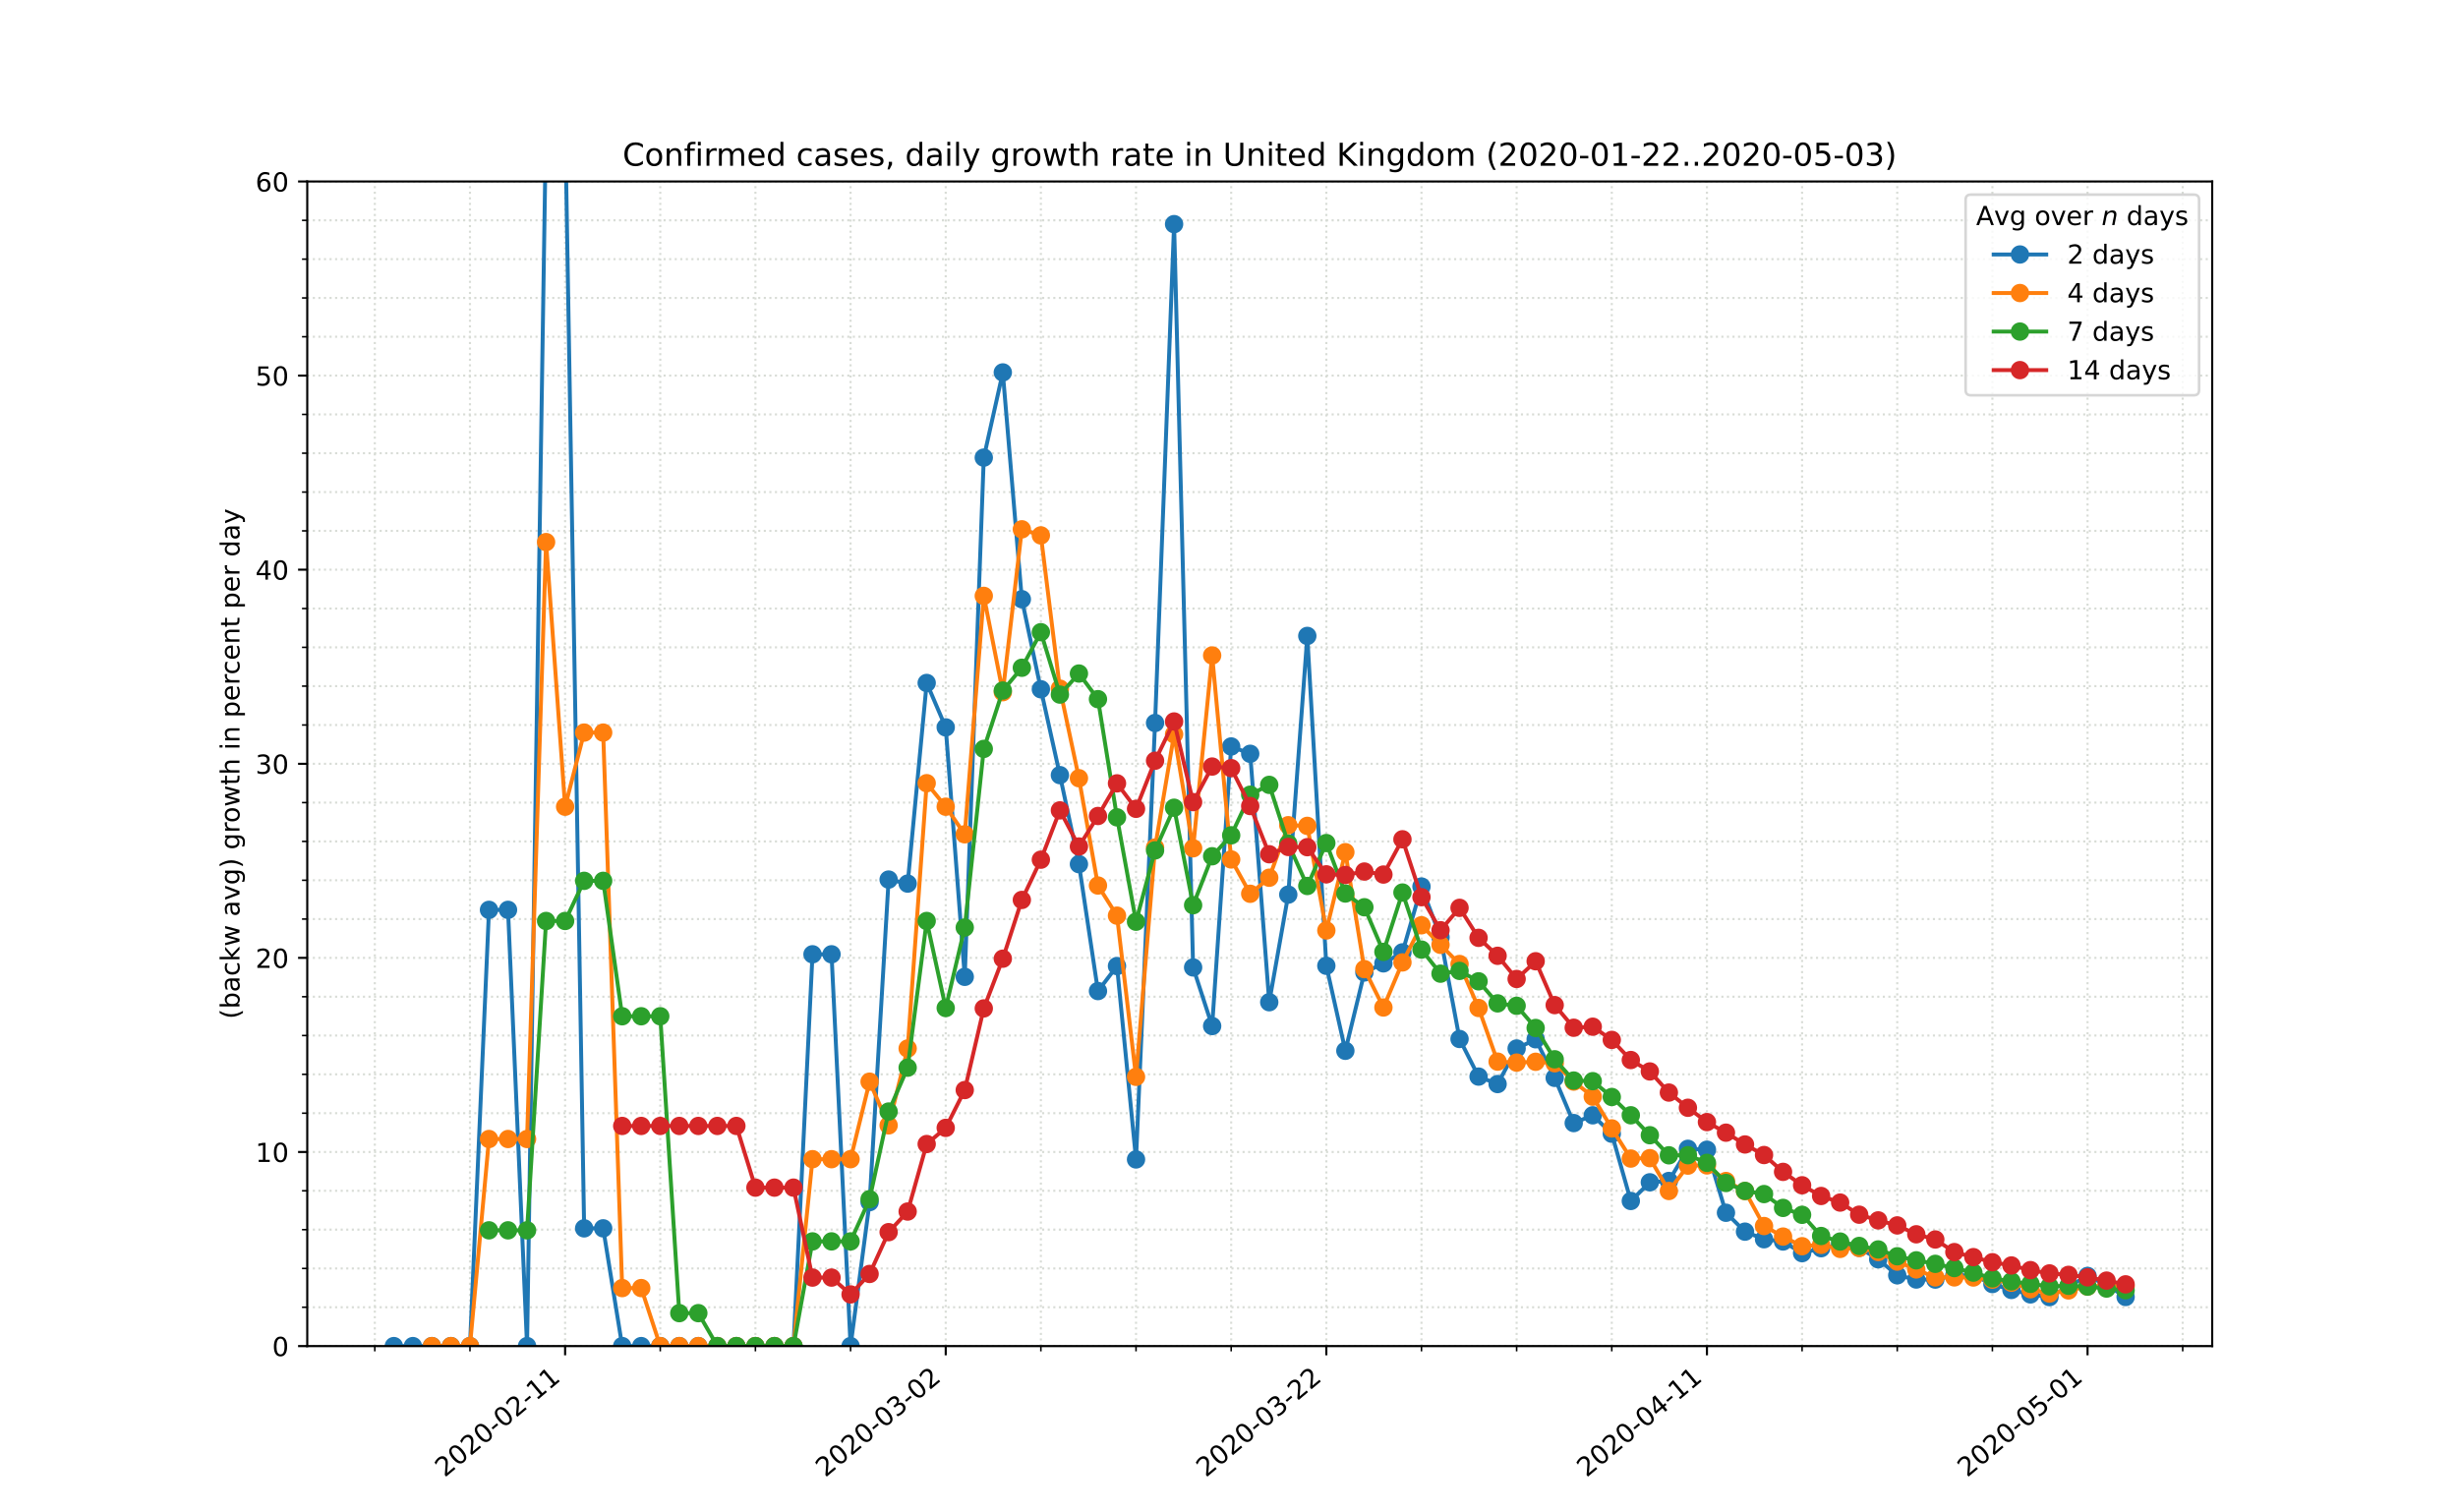 <?xml version="1.0" encoding="utf-8" standalone="no"?>
<!DOCTYPE svg PUBLIC "-//W3C//DTD SVG 1.1//EN"
  "http://www.w3.org/Graphics/SVG/1.1/DTD/svg11.dtd">
<!-- Created with matplotlib (https://matplotlib.org/) -->
<svg height="576pt" version="1.1" viewBox="0 0 936 576" width="936pt" xmlns="http://www.w3.org/2000/svg" xmlns:xlink="http://www.w3.org/1999/xlink">
 <defs>
  <style type="text/css">
*{stroke-linecap:butt;stroke-linejoin:round;}
  </style>
 </defs>
 <g id="figure_1">
  <g id="patch_1">
   <path d="M 0 576 
L 936 576 
L 936 0 
L 0 0 
z
" style="fill:#ffffff;"/>
  </g>
  <g id="axes_1">
   <g id="patch_2">
    <path d="M 117 512.64 
L 842.4 512.64 
L 842.4 69.12 
L 117 69.12 
z
" style="fill:#ffffff;"/>
   </g>
   <g id="matplotlib.axis_1">
    <g id="xtick_1">
     <g id="line2d_1">
      <path clip-path="url(#p38a9d58be7)" d="M 215.194 512.64 
L 215.194 69.12 
" style="fill:none;stroke:#d8dcd6;stroke-dasharray:0.8,1.32;stroke-dashoffset:0;stroke-width:0.8;"/>
     </g>
     <g id="line2d_2">
      <defs>
       <path d="M 0 0 
L 0 3.5 
" id="m97cf3d8562" style="stroke:#000000;stroke-width:0.8;"/>
      </defs>
      <g>
       <use style="stroke:#000000;stroke-width:0.8;" x="215.194" xlink:href="#m97cf3d8562" y="512.64"/>
      </g>
     </g>
     <g id="text_1">
      <!-- 2020-02-11 -->
      <defs>
       <path d="M 19.188 8.297 
L 53.609 8.297 
L 53.609 0 
L 7.328 0 
L 7.328 8.297 
Q 12.938 14.109 22.625 23.891 
Q 32.328 33.688 34.812 36.531 
Q 39.547 41.844 41.422 45.531 
Q 43.312 49.219 43.312 52.781 
Q 43.312 58.594 39.234 62.25 
Q 35.156 65.922 28.609 65.922 
Q 23.969 65.922 18.812 64.312 
Q 13.672 62.703 7.812 59.422 
L 7.812 69.391 
Q 13.766 71.781 18.938 73 
Q 24.125 74.219 28.422 74.219 
Q 39.75 74.219 46.484 68.547 
Q 53.219 62.891 53.219 53.422 
Q 53.219 48.922 51.531 44.891 
Q 49.859 40.875 45.406 35.406 
Q 44.188 33.984 37.641 27.219 
Q 31.109 20.453 19.188 8.297 
z
" id="DejaVuSans-50"/>
       <path d="M 31.781 66.406 
Q 24.172 66.406 20.328 58.906 
Q 16.5 51.422 16.5 36.375 
Q 16.5 21.391 20.328 13.891 
Q 24.172 6.391 31.781 6.391 
Q 39.453 6.391 43.281 13.891 
Q 47.125 21.391 47.125 36.375 
Q 47.125 51.422 43.281 58.906 
Q 39.453 66.406 31.781 66.406 
z
M 31.781 74.219 
Q 44.047 74.219 50.516 64.516 
Q 56.984 54.828 56.984 36.375 
Q 56.984 17.969 50.516 8.266 
Q 44.047 -1.422 31.781 -1.422 
Q 19.531 -1.422 13.062 8.266 
Q 6.594 17.969 6.594 36.375 
Q 6.594 54.828 13.062 64.516 
Q 19.531 74.219 31.781 74.219 
z
" id="DejaVuSans-48"/>
       <path d="M 4.891 31.391 
L 31.203 31.391 
L 31.203 23.391 
L 4.891 23.391 
z
" id="DejaVuSans-45"/>
       <path d="M 12.406 8.297 
L 28.516 8.297 
L 28.516 63.922 
L 10.984 60.406 
L 10.984 69.391 
L 28.422 72.906 
L 38.281 72.906 
L 38.281 8.297 
L 54.391 8.297 
L 54.391 0 
L 12.406 0 
z
" id="DejaVuSans-49"/>
      </defs>
      <g transform="translate(169.338 562.817)rotate(-40)scale(0.1 -0.1)">
       <use xlink:href="#DejaVuSans-50"/>
       <use x="63.623" xlink:href="#DejaVuSans-48"/>
       <use x="127.246" xlink:href="#DejaVuSans-50"/>
       <use x="190.869" xlink:href="#DejaVuSans-48"/>
       <use x="254.492" xlink:href="#DejaVuSans-45"/>
       <use x="290.576" xlink:href="#DejaVuSans-48"/>
       <use x="354.199" xlink:href="#DejaVuSans-50"/>
       <use x="417.822" xlink:href="#DejaVuSans-45"/>
       <use x="453.906" xlink:href="#DejaVuSans-49"/>
       <use x="517.529" xlink:href="#DejaVuSans-49"/>
      </g>
     </g>
    </g>
    <g id="xtick_2">
     <g id="line2d_3">
      <path clip-path="url(#p38a9d58be7)" d="M 360.129 512.64 
L 360.129 69.12 
" style="fill:none;stroke:#d8dcd6;stroke-dasharray:0.8,1.32;stroke-dashoffset:0;stroke-width:0.8;"/>
     </g>
     <g id="line2d_4">
      <g>
       <use style="stroke:#000000;stroke-width:0.8;" x="360.129" xlink:href="#m97cf3d8562" y="512.64"/>
      </g>
     </g>
     <g id="text_2">
      <!-- 2020-03-02 -->
      <defs>
       <path d="M 40.578 39.312 
Q 47.656 37.797 51.625 33 
Q 55.609 28.219 55.609 21.188 
Q 55.609 10.406 48.188 4.484 
Q 40.766 -1.422 27.094 -1.422 
Q 22.516 -1.422 17.656 -0.516 
Q 12.797 0.391 7.625 2.203 
L 7.625 11.719 
Q 11.719 9.328 16.594 8.109 
Q 21.484 6.891 26.812 6.891 
Q 36.078 6.891 40.938 10.547 
Q 45.797 14.203 45.797 21.188 
Q 45.797 27.641 41.281 31.266 
Q 36.766 34.906 28.719 34.906 
L 20.219 34.906 
L 20.219 43.016 
L 29.109 43.016 
Q 36.375 43.016 40.234 45.922 
Q 44.094 48.828 44.094 54.297 
Q 44.094 59.906 40.109 62.906 
Q 36.141 65.922 28.719 65.922 
Q 24.656 65.922 20.016 65.031 
Q 15.375 64.156 9.812 62.312 
L 9.812 71.094 
Q 15.438 72.656 20.344 73.438 
Q 25.25 74.219 29.594 74.219 
Q 40.828 74.219 47.359 69.109 
Q 53.906 64.016 53.906 55.328 
Q 53.906 49.266 50.438 45.094 
Q 46.969 40.922 40.578 39.312 
z
" id="DejaVuSans-51"/>
      </defs>
      <g transform="translate(314.273 562.817)rotate(-40)scale(0.1 -0.1)">
       <use xlink:href="#DejaVuSans-50"/>
       <use x="63.623" xlink:href="#DejaVuSans-48"/>
       <use x="127.246" xlink:href="#DejaVuSans-50"/>
       <use x="190.869" xlink:href="#DejaVuSans-48"/>
       <use x="254.492" xlink:href="#DejaVuSans-45"/>
       <use x="290.576" xlink:href="#DejaVuSans-48"/>
       <use x="354.199" xlink:href="#DejaVuSans-51"/>
       <use x="417.822" xlink:href="#DejaVuSans-45"/>
       <use x="453.906" xlink:href="#DejaVuSans-48"/>
       <use x="517.529" xlink:href="#DejaVuSans-50"/>
      </g>
     </g>
    </g>
    <g id="xtick_3">
     <g id="line2d_5">
      <path clip-path="url(#p38a9d58be7)" d="M 505.064 512.64 
L 505.064 69.12 
" style="fill:none;stroke:#d8dcd6;stroke-dasharray:0.8,1.32;stroke-dashoffset:0;stroke-width:0.8;"/>
     </g>
     <g id="line2d_6">
      <g>
       <use style="stroke:#000000;stroke-width:0.8;" x="505.064" xlink:href="#m97cf3d8562" y="512.64"/>
      </g>
     </g>
     <g id="text_3">
      <!-- 2020-03-22 -->
      <g transform="translate(459.208 562.817)rotate(-40)scale(0.1 -0.1)">
       <use xlink:href="#DejaVuSans-50"/>
       <use x="63.623" xlink:href="#DejaVuSans-48"/>
       <use x="127.246" xlink:href="#DejaVuSans-50"/>
       <use x="190.869" xlink:href="#DejaVuSans-48"/>
       <use x="254.492" xlink:href="#DejaVuSans-45"/>
       <use x="290.576" xlink:href="#DejaVuSans-48"/>
       <use x="354.199" xlink:href="#DejaVuSans-51"/>
       <use x="417.822" xlink:href="#DejaVuSans-45"/>
       <use x="453.906" xlink:href="#DejaVuSans-50"/>
       <use x="517.529" xlink:href="#DejaVuSans-50"/>
      </g>
     </g>
    </g>
    <g id="xtick_4">
     <g id="line2d_7">
      <path clip-path="url(#p38a9d58be7)" d="M 649.999 512.64 
L 649.999 69.12 
" style="fill:none;stroke:#d8dcd6;stroke-dasharray:0.8,1.32;stroke-dashoffset:0;stroke-width:0.8;"/>
     </g>
     <g id="line2d_8">
      <g>
       <use style="stroke:#000000;stroke-width:0.8;" x="649.999" xlink:href="#m97cf3d8562" y="512.64"/>
      </g>
     </g>
     <g id="text_4">
      <!-- 2020-04-11 -->
      <defs>
       <path d="M 37.797 64.312 
L 12.891 25.391 
L 37.797 25.391 
z
M 35.203 72.906 
L 47.609 72.906 
L 47.609 25.391 
L 58.016 25.391 
L 58.016 17.188 
L 47.609 17.188 
L 47.609 0 
L 37.797 0 
L 37.797 17.188 
L 4.891 17.188 
L 4.891 26.703 
z
" id="DejaVuSans-52"/>
      </defs>
      <g transform="translate(604.143 562.817)rotate(-40)scale(0.1 -0.1)">
       <use xlink:href="#DejaVuSans-50"/>
       <use x="63.623" xlink:href="#DejaVuSans-48"/>
       <use x="127.246" xlink:href="#DejaVuSans-50"/>
       <use x="190.869" xlink:href="#DejaVuSans-48"/>
       <use x="254.492" xlink:href="#DejaVuSans-45"/>
       <use x="290.576" xlink:href="#DejaVuSans-48"/>
       <use x="354.199" xlink:href="#DejaVuSans-52"/>
       <use x="417.822" xlink:href="#DejaVuSans-45"/>
       <use x="453.906" xlink:href="#DejaVuSans-49"/>
       <use x="517.529" xlink:href="#DejaVuSans-49"/>
      </g>
     </g>
    </g>
    <g id="xtick_5">
     <g id="line2d_9">
      <path clip-path="url(#p38a9d58be7)" d="M 794.934 512.64 
L 794.934 69.12 
" style="fill:none;stroke:#d8dcd6;stroke-dasharray:0.8,1.32;stroke-dashoffset:0;stroke-width:0.8;"/>
     </g>
     <g id="line2d_10">
      <g>
       <use style="stroke:#000000;stroke-width:0.8;" x="794.934" xlink:href="#m97cf3d8562" y="512.64"/>
      </g>
     </g>
     <g id="text_5">
      <!-- 2020-05-01 -->
      <defs>
       <path d="M 10.797 72.906 
L 49.516 72.906 
L 49.516 64.594 
L 19.828 64.594 
L 19.828 46.734 
Q 21.969 47.469 24.109 47.828 
Q 26.266 48.188 28.422 48.188 
Q 40.625 48.188 47.75 41.5 
Q 54.891 34.812 54.891 23.391 
Q 54.891 11.625 47.562 5.094 
Q 40.234 -1.422 26.906 -1.422 
Q 22.312 -1.422 17.547 -0.641 
Q 12.797 0.141 7.719 1.703 
L 7.719 11.625 
Q 12.109 9.234 16.797 8.062 
Q 21.484 6.891 26.703 6.891 
Q 35.156 6.891 40.078 11.328 
Q 45.016 15.766 45.016 23.391 
Q 45.016 31 40.078 35.438 
Q 35.156 39.891 26.703 39.891 
Q 22.75 39.891 18.812 39.016 
Q 14.891 38.141 10.797 36.281 
z
" id="DejaVuSans-53"/>
      </defs>
      <g transform="translate(749.078 562.817)rotate(-40)scale(0.1 -0.1)">
       <use xlink:href="#DejaVuSans-50"/>
       <use x="63.623" xlink:href="#DejaVuSans-48"/>
       <use x="127.246" xlink:href="#DejaVuSans-50"/>
       <use x="190.869" xlink:href="#DejaVuSans-48"/>
       <use x="254.492" xlink:href="#DejaVuSans-45"/>
       <use x="290.576" xlink:href="#DejaVuSans-48"/>
       <use x="354.199" xlink:href="#DejaVuSans-53"/>
       <use x="417.822" xlink:href="#DejaVuSans-45"/>
       <use x="453.906" xlink:href="#DejaVuSans-48"/>
       <use x="517.529" xlink:href="#DejaVuSans-49"/>
      </g>
     </g>
    </g>
    <g id="xtick_6">
     <g id="line2d_11">
      <path clip-path="url(#p38a9d58be7)" d="M 142.726 512.64 
L 142.726 69.12 
" style="fill:none;stroke:#d8dcd6;stroke-dasharray:0.8,1.32;stroke-dashoffset:0;stroke-width:0.8;"/>
     </g>
     <g id="line2d_12">
      <defs>
       <path d="M 0 0 
L 0 2 
" id="mf90cdb4bc2" style="stroke:#000000;stroke-width:0.6;"/>
      </defs>
      <g>
       <use style="stroke:#000000;stroke-width:0.6;" x="142.726" xlink:href="#mf90cdb4bc2" y="512.64"/>
      </g>
     </g>
    </g>
    <g id="xtick_7">
     <g id="line2d_13">
      <path clip-path="url(#p38a9d58be7)" d="M 178.96 512.64 
L 178.96 69.12 
" style="fill:none;stroke:#d8dcd6;stroke-dasharray:0.8,1.32;stroke-dashoffset:0;stroke-width:0.8;"/>
     </g>
     <g id="line2d_14">
      <g>
       <use style="stroke:#000000;stroke-width:0.6;" x="178.96" xlink:href="#mf90cdb4bc2" y="512.64"/>
      </g>
     </g>
    </g>
    <g id="xtick_8">
     <g id="line2d_15">
      <path clip-path="url(#p38a9d58be7)" d="M 251.427 512.64 
L 251.427 69.12 
" style="fill:none;stroke:#d8dcd6;stroke-dasharray:0.8,1.32;stroke-dashoffset:0;stroke-width:0.8;"/>
     </g>
     <g id="line2d_16">
      <g>
       <use style="stroke:#000000;stroke-width:0.6;" x="251.427" xlink:href="#mf90cdb4bc2" y="512.64"/>
      </g>
     </g>
    </g>
    <g id="xtick_9">
     <g id="line2d_17">
      <path clip-path="url(#p38a9d58be7)" d="M 287.661 512.64 
L 287.661 69.12 
" style="fill:none;stroke:#d8dcd6;stroke-dasharray:0.8,1.32;stroke-dashoffset:0;stroke-width:0.8;"/>
     </g>
     <g id="line2d_18">
      <g>
       <use style="stroke:#000000;stroke-width:0.6;" x="287.661" xlink:href="#mf90cdb4bc2" y="512.64"/>
      </g>
     </g>
    </g>
    <g id="xtick_10">
     <g id="line2d_19">
      <path clip-path="url(#p38a9d58be7)" d="M 323.895 512.64 
L 323.895 69.12 
" style="fill:none;stroke:#d8dcd6;stroke-dasharray:0.8,1.32;stroke-dashoffset:0;stroke-width:0.8;"/>
     </g>
     <g id="line2d_20">
      <g>
       <use style="stroke:#000000;stroke-width:0.6;" x="323.895" xlink:href="#mf90cdb4bc2" y="512.64"/>
      </g>
     </g>
    </g>
    <g id="xtick_11">
     <g id="line2d_21">
      <path clip-path="url(#p38a9d58be7)" d="M 396.362 512.64 
L 396.362 69.12 
" style="fill:none;stroke:#d8dcd6;stroke-dasharray:0.8,1.32;stroke-dashoffset:0;stroke-width:0.8;"/>
     </g>
     <g id="line2d_22">
      <g>
       <use style="stroke:#000000;stroke-width:0.6;" x="396.362" xlink:href="#mf90cdb4bc2" y="512.64"/>
      </g>
     </g>
    </g>
    <g id="xtick_12">
     <g id="line2d_23">
      <path clip-path="url(#p38a9d58be7)" d="M 432.596 512.64 
L 432.596 69.12 
" style="fill:none;stroke:#d8dcd6;stroke-dasharray:0.8,1.32;stroke-dashoffset:0;stroke-width:0.8;"/>
     </g>
     <g id="line2d_24">
      <g>
       <use style="stroke:#000000;stroke-width:0.6;" x="432.596" xlink:href="#mf90cdb4bc2" y="512.64"/>
      </g>
     </g>
    </g>
    <g id="xtick_13">
     <g id="line2d_25">
      <path clip-path="url(#p38a9d58be7)" d="M 468.83 512.64 
L 468.83 69.12 
" style="fill:none;stroke:#d8dcd6;stroke-dasharray:0.8,1.32;stroke-dashoffset:0;stroke-width:0.8;"/>
     </g>
     <g id="line2d_26">
      <g>
       <use style="stroke:#000000;stroke-width:0.6;" x="468.83" xlink:href="#mf90cdb4bc2" y="512.64"/>
      </g>
     </g>
    </g>
    <g id="xtick_14">
     <g id="line2d_27">
      <path clip-path="url(#p38a9d58be7)" d="M 541.297 512.64 
L 541.297 69.12 
" style="fill:none;stroke:#d8dcd6;stroke-dasharray:0.8,1.32;stroke-dashoffset:0;stroke-width:0.8;"/>
     </g>
     <g id="line2d_28">
      <g>
       <use style="stroke:#000000;stroke-width:0.6;" x="541.297" xlink:href="#mf90cdb4bc2" y="512.64"/>
      </g>
     </g>
    </g>
    <g id="xtick_15">
     <g id="line2d_29">
      <path clip-path="url(#p38a9d58be7)" d="M 577.531 512.64 
L 577.531 69.12 
" style="fill:none;stroke:#d8dcd6;stroke-dasharray:0.8,1.32;stroke-dashoffset:0;stroke-width:0.8;"/>
     </g>
     <g id="line2d_30">
      <g>
       <use style="stroke:#000000;stroke-width:0.6;" x="577.531" xlink:href="#mf90cdb4bc2" y="512.64"/>
      </g>
     </g>
    </g>
    <g id="xtick_16">
     <g id="line2d_31">
      <path clip-path="url(#p38a9d58be7)" d="M 613.765 512.64 
L 613.765 69.12 
" style="fill:none;stroke:#d8dcd6;stroke-dasharray:0.8,1.32;stroke-dashoffset:0;stroke-width:0.8;"/>
     </g>
     <g id="line2d_32">
      <g>
       <use style="stroke:#000000;stroke-width:0.6;" x="613.765" xlink:href="#mf90cdb4bc2" y="512.64"/>
      </g>
     </g>
    </g>
    <g id="xtick_17">
     <g id="line2d_33">
      <path clip-path="url(#p38a9d58be7)" d="M 686.232 512.64 
L 686.232 69.12 
" style="fill:none;stroke:#d8dcd6;stroke-dasharray:0.8,1.32;stroke-dashoffset:0;stroke-width:0.8;"/>
     </g>
     <g id="line2d_34">
      <g>
       <use style="stroke:#000000;stroke-width:0.6;" x="686.232" xlink:href="#mf90cdb4bc2" y="512.64"/>
      </g>
     </g>
    </g>
    <g id="xtick_18">
     <g id="line2d_35">
      <path clip-path="url(#p38a9d58be7)" d="M 722.466 512.64 
L 722.466 69.12 
" style="fill:none;stroke:#d8dcd6;stroke-dasharray:0.8,1.32;stroke-dashoffset:0;stroke-width:0.8;"/>
     </g>
     <g id="line2d_36">
      <g>
       <use style="stroke:#000000;stroke-width:0.6;" x="722.466" xlink:href="#mf90cdb4bc2" y="512.64"/>
      </g>
     </g>
    </g>
    <g id="xtick_19">
     <g id="line2d_37">
      <path clip-path="url(#p38a9d58be7)" d="M 758.7 512.64 
L 758.7 69.12 
" style="fill:none;stroke:#d8dcd6;stroke-dasharray:0.8,1.32;stroke-dashoffset:0;stroke-width:0.8;"/>
     </g>
     <g id="line2d_38">
      <g>
       <use style="stroke:#000000;stroke-width:0.6;" x="758.7" xlink:href="#mf90cdb4bc2" y="512.64"/>
      </g>
     </g>
    </g>
    <g id="xtick_20">
     <g id="line2d_39">
      <path clip-path="url(#p38a9d58be7)" d="M 831.168 512.64 
L 831.168 69.12 
" style="fill:none;stroke:#d8dcd6;stroke-dasharray:0.8,1.32;stroke-dashoffset:0;stroke-width:0.8;"/>
     </g>
     <g id="line2d_40">
      <g>
       <use style="stroke:#000000;stroke-width:0.6;" x="831.168" xlink:href="#mf90cdb4bc2" y="512.64"/>
      </g>
     </g>
    </g>
   </g>
   <g id="matplotlib.axis_2">
    <g id="ytick_1">
     <g id="line2d_41">
      <path clip-path="url(#p38a9d58be7)" d="M 117 512.64 
L 842.4 512.64 
" style="fill:none;stroke:#d8dcd6;stroke-dasharray:0.8,1.32;stroke-dashoffset:0;stroke-width:0.8;"/>
     </g>
     <g id="line2d_42">
      <defs>
       <path d="M 0 0 
L -3.5 0 
" id="mbc8decb8f7" style="stroke:#000000;stroke-width:0.8;"/>
      </defs>
      <g>
       <use style="stroke:#000000;stroke-width:0.8;" x="117" xlink:href="#mbc8decb8f7" y="512.64"/>
      </g>
     </g>
     <g id="text_6">
      <!-- 0 -->
      <g transform="translate(103.638 516.439)scale(0.1 -0.1)">
       <use xlink:href="#DejaVuSans-48"/>
      </g>
     </g>
    </g>
    <g id="ytick_2">
     <g id="line2d_43">
      <path clip-path="url(#p38a9d58be7)" d="M 117 438.72 
L 842.4 438.72 
" style="fill:none;stroke:#d8dcd6;stroke-dasharray:0.8,1.32;stroke-dashoffset:0;stroke-width:0.8;"/>
     </g>
     <g id="line2d_44">
      <g>
       <use style="stroke:#000000;stroke-width:0.8;" x="117" xlink:href="#mbc8decb8f7" y="438.72"/>
      </g>
     </g>
     <g id="text_7">
      <!-- 10 -->
      <g transform="translate(97.275 442.519)scale(0.1 -0.1)">
       <use xlink:href="#DejaVuSans-49"/>
       <use x="63.623" xlink:href="#DejaVuSans-48"/>
      </g>
     </g>
    </g>
    <g id="ytick_3">
     <g id="line2d_45">
      <path clip-path="url(#p38a9d58be7)" d="M 117 364.8 
L 842.4 364.8 
" style="fill:none;stroke:#d8dcd6;stroke-dasharray:0.8,1.32;stroke-dashoffset:0;stroke-width:0.8;"/>
     </g>
     <g id="line2d_46">
      <g>
       <use style="stroke:#000000;stroke-width:0.8;" x="117" xlink:href="#mbc8decb8f7" y="364.8"/>
      </g>
     </g>
     <g id="text_8">
      <!-- 20 -->
      <g transform="translate(97.275 368.599)scale(0.1 -0.1)">
       <use xlink:href="#DejaVuSans-50"/>
       <use x="63.623" xlink:href="#DejaVuSans-48"/>
      </g>
     </g>
    </g>
    <g id="ytick_4">
     <g id="line2d_47">
      <path clip-path="url(#p38a9d58be7)" d="M 117 290.88 
L 842.4 290.88 
" style="fill:none;stroke:#d8dcd6;stroke-dasharray:0.8,1.32;stroke-dashoffset:0;stroke-width:0.8;"/>
     </g>
     <g id="line2d_48">
      <g>
       <use style="stroke:#000000;stroke-width:0.8;" x="117" xlink:href="#mbc8decb8f7" y="290.88"/>
      </g>
     </g>
     <g id="text_9">
      <!-- 30 -->
      <g transform="translate(97.275 294.679)scale(0.1 -0.1)">
       <use xlink:href="#DejaVuSans-51"/>
       <use x="63.623" xlink:href="#DejaVuSans-48"/>
      </g>
     </g>
    </g>
    <g id="ytick_5">
     <g id="line2d_49">
      <path clip-path="url(#p38a9d58be7)" d="M 117 216.96 
L 842.4 216.96 
" style="fill:none;stroke:#d8dcd6;stroke-dasharray:0.8,1.32;stroke-dashoffset:0;stroke-width:0.8;"/>
     </g>
     <g id="line2d_50">
      <g>
       <use style="stroke:#000000;stroke-width:0.8;" x="117" xlink:href="#mbc8decb8f7" y="216.96"/>
      </g>
     </g>
     <g id="text_10">
      <!-- 40 -->
      <g transform="translate(97.275 220.759)scale(0.1 -0.1)">
       <use xlink:href="#DejaVuSans-52"/>
       <use x="63.623" xlink:href="#DejaVuSans-48"/>
      </g>
     </g>
    </g>
    <g id="ytick_6">
     <g id="line2d_51">
      <path clip-path="url(#p38a9d58be7)" d="M 117 143.04 
L 842.4 143.04 
" style="fill:none;stroke:#d8dcd6;stroke-dasharray:0.8,1.32;stroke-dashoffset:0;stroke-width:0.8;"/>
     </g>
     <g id="line2d_52">
      <g>
       <use style="stroke:#000000;stroke-width:0.8;" x="117" xlink:href="#mbc8decb8f7" y="143.04"/>
      </g>
     </g>
     <g id="text_11">
      <!-- 50 -->
      <g transform="translate(97.275 146.839)scale(0.1 -0.1)">
       <use xlink:href="#DejaVuSans-53"/>
       <use x="63.623" xlink:href="#DejaVuSans-48"/>
      </g>
     </g>
    </g>
    <g id="ytick_7">
     <g id="line2d_53">
      <path clip-path="url(#p38a9d58be7)" d="M 117 69.12 
L 842.4 69.12 
" style="fill:none;stroke:#d8dcd6;stroke-dasharray:0.8,1.32;stroke-dashoffset:0;stroke-width:0.8;"/>
     </g>
     <g id="line2d_54">
      <g>
       <use style="stroke:#000000;stroke-width:0.8;" x="117" xlink:href="#mbc8decb8f7" y="69.12"/>
      </g>
     </g>
     <g id="text_12">
      <!-- 60 -->
      <defs>
       <path d="M 33.016 40.375 
Q 26.375 40.375 22.484 35.828 
Q 18.609 31.297 18.609 23.391 
Q 18.609 15.531 22.484 10.953 
Q 26.375 6.391 33.016 6.391 
Q 39.656 6.391 43.531 10.953 
Q 47.406 15.531 47.406 23.391 
Q 47.406 31.297 43.531 35.828 
Q 39.656 40.375 33.016 40.375 
z
M 52.594 71.297 
L 52.594 62.312 
Q 48.875 64.062 45.094 64.984 
Q 41.312 65.922 37.594 65.922 
Q 27.828 65.922 22.672 59.328 
Q 17.531 52.734 16.797 39.406 
Q 19.672 43.656 24.016 45.922 
Q 28.375 48.188 33.594 48.188 
Q 44.578 48.188 50.953 41.516 
Q 57.328 34.859 57.328 23.391 
Q 57.328 12.156 50.688 5.359 
Q 44.047 -1.422 33.016 -1.422 
Q 20.359 -1.422 13.672 8.266 
Q 6.984 17.969 6.984 36.375 
Q 6.984 53.656 15.188 63.938 
Q 23.391 74.219 37.203 74.219 
Q 40.922 74.219 44.703 73.484 
Q 48.484 72.75 52.594 71.297 
z
" id="DejaVuSans-54"/>
      </defs>
      <g transform="translate(97.275 72.919)scale(0.1 -0.1)">
       <use xlink:href="#DejaVuSans-54"/>
       <use x="63.623" xlink:href="#DejaVuSans-48"/>
      </g>
     </g>
    </g>
    <g id="ytick_8">
     <g id="line2d_55">
      <path clip-path="url(#p38a9d58be7)" d="M 117 497.856 
L 842.4 497.856 
" style="fill:none;stroke:#d8dcd6;stroke-dasharray:0.8,1.32;stroke-dashoffset:0;stroke-width:0.8;"/>
     </g>
     <g id="line2d_56">
      <defs>
       <path d="M 0 0 
L -2 0 
" id="mf88e23366b" style="stroke:#000000;stroke-width:0.6;"/>
      </defs>
      <g>
       <use style="stroke:#000000;stroke-width:0.6;" x="117" xlink:href="#mf88e23366b" y="497.856"/>
      </g>
     </g>
    </g>
    <g id="ytick_9">
     <g id="line2d_57">
      <path clip-path="url(#p38a9d58be7)" d="M 117 483.072 
L 842.4 483.072 
" style="fill:none;stroke:#d8dcd6;stroke-dasharray:0.8,1.32;stroke-dashoffset:0;stroke-width:0.8;"/>
     </g>
     <g id="line2d_58">
      <g>
       <use style="stroke:#000000;stroke-width:0.6;" x="117" xlink:href="#mf88e23366b" y="483.072"/>
      </g>
     </g>
    </g>
    <g id="ytick_10">
     <g id="line2d_59">
      <path clip-path="url(#p38a9d58be7)" d="M 117 468.288 
L 842.4 468.288 
" style="fill:none;stroke:#d8dcd6;stroke-dasharray:0.8,1.32;stroke-dashoffset:0;stroke-width:0.8;"/>
     </g>
     <g id="line2d_60">
      <g>
       <use style="stroke:#000000;stroke-width:0.6;" x="117" xlink:href="#mf88e23366b" y="468.288"/>
      </g>
     </g>
    </g>
    <g id="ytick_11">
     <g id="line2d_61">
      <path clip-path="url(#p38a9d58be7)" d="M 117 453.504 
L 842.4 453.504 
" style="fill:none;stroke:#d8dcd6;stroke-dasharray:0.8,1.32;stroke-dashoffset:0;stroke-width:0.8;"/>
     </g>
     <g id="line2d_62">
      <g>
       <use style="stroke:#000000;stroke-width:0.6;" x="117" xlink:href="#mf88e23366b" y="453.504"/>
      </g>
     </g>
    </g>
    <g id="ytick_12">
     <g id="line2d_63">
      <path clip-path="url(#p38a9d58be7)" d="M 117 423.936 
L 842.4 423.936 
" style="fill:none;stroke:#d8dcd6;stroke-dasharray:0.8,1.32;stroke-dashoffset:0;stroke-width:0.8;"/>
     </g>
     <g id="line2d_64">
      <g>
       <use style="stroke:#000000;stroke-width:0.6;" x="117" xlink:href="#mf88e23366b" y="423.936"/>
      </g>
     </g>
    </g>
    <g id="ytick_13">
     <g id="line2d_65">
      <path clip-path="url(#p38a9d58be7)" d="M 117 409.152 
L 842.4 409.152 
" style="fill:none;stroke:#d8dcd6;stroke-dasharray:0.8,1.32;stroke-dashoffset:0;stroke-width:0.8;"/>
     </g>
     <g id="line2d_66">
      <g>
       <use style="stroke:#000000;stroke-width:0.6;" x="117" xlink:href="#mf88e23366b" y="409.152"/>
      </g>
     </g>
    </g>
    <g id="ytick_14">
     <g id="line2d_67">
      <path clip-path="url(#p38a9d58be7)" d="M 117 394.368 
L 842.4 394.368 
" style="fill:none;stroke:#d8dcd6;stroke-dasharray:0.8,1.32;stroke-dashoffset:0;stroke-width:0.8;"/>
     </g>
     <g id="line2d_68">
      <g>
       <use style="stroke:#000000;stroke-width:0.6;" x="117" xlink:href="#mf88e23366b" y="394.368"/>
      </g>
     </g>
    </g>
    <g id="ytick_15">
     <g id="line2d_69">
      <path clip-path="url(#p38a9d58be7)" d="M 117 379.584 
L 842.4 379.584 
" style="fill:none;stroke:#d8dcd6;stroke-dasharray:0.8,1.32;stroke-dashoffset:0;stroke-width:0.8;"/>
     </g>
     <g id="line2d_70">
      <g>
       <use style="stroke:#000000;stroke-width:0.6;" x="117" xlink:href="#mf88e23366b" y="379.584"/>
      </g>
     </g>
    </g>
    <g id="ytick_16">
     <g id="line2d_71">
      <path clip-path="url(#p38a9d58be7)" d="M 117 350.016 
L 842.4 350.016 
" style="fill:none;stroke:#d8dcd6;stroke-dasharray:0.8,1.32;stroke-dashoffset:0;stroke-width:0.8;"/>
     </g>
     <g id="line2d_72">
      <g>
       <use style="stroke:#000000;stroke-width:0.6;" x="117" xlink:href="#mf88e23366b" y="350.016"/>
      </g>
     </g>
    </g>
    <g id="ytick_17">
     <g id="line2d_73">
      <path clip-path="url(#p38a9d58be7)" d="M 117 335.232 
L 842.4 335.232 
" style="fill:none;stroke:#d8dcd6;stroke-dasharray:0.8,1.32;stroke-dashoffset:0;stroke-width:0.8;"/>
     </g>
     <g id="line2d_74">
      <g>
       <use style="stroke:#000000;stroke-width:0.6;" x="117" xlink:href="#mf88e23366b" y="335.232"/>
      </g>
     </g>
    </g>
    <g id="ytick_18">
     <g id="line2d_75">
      <path clip-path="url(#p38a9d58be7)" d="M 117 320.448 
L 842.4 320.448 
" style="fill:none;stroke:#d8dcd6;stroke-dasharray:0.8,1.32;stroke-dashoffset:0;stroke-width:0.8;"/>
     </g>
     <g id="line2d_76">
      <g>
       <use style="stroke:#000000;stroke-width:0.6;" x="117" xlink:href="#mf88e23366b" y="320.448"/>
      </g>
     </g>
    </g>
    <g id="ytick_19">
     <g id="line2d_77">
      <path clip-path="url(#p38a9d58be7)" d="M 117 305.664 
L 842.4 305.664 
" style="fill:none;stroke:#d8dcd6;stroke-dasharray:0.8,1.32;stroke-dashoffset:0;stroke-width:0.8;"/>
     </g>
     <g id="line2d_78">
      <g>
       <use style="stroke:#000000;stroke-width:0.6;" x="117" xlink:href="#mf88e23366b" y="305.664"/>
      </g>
     </g>
    </g>
    <g id="ytick_20">
     <g id="line2d_79">
      <path clip-path="url(#p38a9d58be7)" d="M 117 276.096 
L 842.4 276.096 
" style="fill:none;stroke:#d8dcd6;stroke-dasharray:0.8,1.32;stroke-dashoffset:0;stroke-width:0.8;"/>
     </g>
     <g id="line2d_80">
      <g>
       <use style="stroke:#000000;stroke-width:0.6;" x="117" xlink:href="#mf88e23366b" y="276.096"/>
      </g>
     </g>
    </g>
    <g id="ytick_21">
     <g id="line2d_81">
      <path clip-path="url(#p38a9d58be7)" d="M 117 261.312 
L 842.4 261.312 
" style="fill:none;stroke:#d8dcd6;stroke-dasharray:0.8,1.32;stroke-dashoffset:0;stroke-width:0.8;"/>
     </g>
     <g id="line2d_82">
      <g>
       <use style="stroke:#000000;stroke-width:0.6;" x="117" xlink:href="#mf88e23366b" y="261.312"/>
      </g>
     </g>
    </g>
    <g id="ytick_22">
     <g id="line2d_83">
      <path clip-path="url(#p38a9d58be7)" d="M 117 246.528 
L 842.4 246.528 
" style="fill:none;stroke:#d8dcd6;stroke-dasharray:0.8,1.32;stroke-dashoffset:0;stroke-width:0.8;"/>
     </g>
     <g id="line2d_84">
      <g>
       <use style="stroke:#000000;stroke-width:0.6;" x="117" xlink:href="#mf88e23366b" y="246.528"/>
      </g>
     </g>
    </g>
    <g id="ytick_23">
     <g id="line2d_85">
      <path clip-path="url(#p38a9d58be7)" d="M 117 231.744 
L 842.4 231.744 
" style="fill:none;stroke:#d8dcd6;stroke-dasharray:0.8,1.32;stroke-dashoffset:0;stroke-width:0.8;"/>
     </g>
     <g id="line2d_86">
      <g>
       <use style="stroke:#000000;stroke-width:0.6;" x="117" xlink:href="#mf88e23366b" y="231.744"/>
      </g>
     </g>
    </g>
    <g id="ytick_24">
     <g id="line2d_87">
      <path clip-path="url(#p38a9d58be7)" d="M 117 202.176 
L 842.4 202.176 
" style="fill:none;stroke:#d8dcd6;stroke-dasharray:0.8,1.32;stroke-dashoffset:0;stroke-width:0.8;"/>
     </g>
     <g id="line2d_88">
      <g>
       <use style="stroke:#000000;stroke-width:0.6;" x="117" xlink:href="#mf88e23366b" y="202.176"/>
      </g>
     </g>
    </g>
    <g id="ytick_25">
     <g id="line2d_89">
      <path clip-path="url(#p38a9d58be7)" d="M 117 187.392 
L 842.4 187.392 
" style="fill:none;stroke:#d8dcd6;stroke-dasharray:0.8,1.32;stroke-dashoffset:0;stroke-width:0.8;"/>
     </g>
     <g id="line2d_90">
      <g>
       <use style="stroke:#000000;stroke-width:0.6;" x="117" xlink:href="#mf88e23366b" y="187.392"/>
      </g>
     </g>
    </g>
    <g id="ytick_26">
     <g id="line2d_91">
      <path clip-path="url(#p38a9d58be7)" d="M 117 172.608 
L 842.4 172.608 
" style="fill:none;stroke:#d8dcd6;stroke-dasharray:0.8,1.32;stroke-dashoffset:0;stroke-width:0.8;"/>
     </g>
     <g id="line2d_92">
      <g>
       <use style="stroke:#000000;stroke-width:0.6;" x="117" xlink:href="#mf88e23366b" y="172.608"/>
      </g>
     </g>
    </g>
    <g id="ytick_27">
     <g id="line2d_93">
      <path clip-path="url(#p38a9d58be7)" d="M 117 157.824 
L 842.4 157.824 
" style="fill:none;stroke:#d8dcd6;stroke-dasharray:0.8,1.32;stroke-dashoffset:0;stroke-width:0.8;"/>
     </g>
     <g id="line2d_94">
      <g>
       <use style="stroke:#000000;stroke-width:0.6;" x="117" xlink:href="#mf88e23366b" y="157.824"/>
      </g>
     </g>
    </g>
    <g id="ytick_28">
     <g id="line2d_95">
      <path clip-path="url(#p38a9d58be7)" d="M 117 128.256 
L 842.4 128.256 
" style="fill:none;stroke:#d8dcd6;stroke-dasharray:0.8,1.32;stroke-dashoffset:0;stroke-width:0.8;"/>
     </g>
     <g id="line2d_96">
      <g>
       <use style="stroke:#000000;stroke-width:0.6;" x="117" xlink:href="#mf88e23366b" y="128.256"/>
      </g>
     </g>
    </g>
    <g id="ytick_29">
     <g id="line2d_97">
      <path clip-path="url(#p38a9d58be7)" d="M 117 113.472 
L 842.4 113.472 
" style="fill:none;stroke:#d8dcd6;stroke-dasharray:0.8,1.32;stroke-dashoffset:0;stroke-width:0.8;"/>
     </g>
     <g id="line2d_98">
      <g>
       <use style="stroke:#000000;stroke-width:0.6;" x="117" xlink:href="#mf88e23366b" y="113.472"/>
      </g>
     </g>
    </g>
    <g id="ytick_30">
     <g id="line2d_99">
      <path clip-path="url(#p38a9d58be7)" d="M 117 98.688 
L 842.4 98.688 
" style="fill:none;stroke:#d8dcd6;stroke-dasharray:0.8,1.32;stroke-dashoffset:0;stroke-width:0.8;"/>
     </g>
     <g id="line2d_100">
      <g>
       <use style="stroke:#000000;stroke-width:0.6;" x="117" xlink:href="#mf88e23366b" y="98.688"/>
      </g>
     </g>
    </g>
    <g id="ytick_31">
     <g id="line2d_101">
      <path clip-path="url(#p38a9d58be7)" d="M 117 83.904 
L 842.4 83.904 
" style="fill:none;stroke:#d8dcd6;stroke-dasharray:0.8,1.32;stroke-dashoffset:0;stroke-width:0.8;"/>
     </g>
     <g id="line2d_102">
      <g>
       <use style="stroke:#000000;stroke-width:0.6;" x="117" xlink:href="#mf88e23366b" y="83.904"/>
      </g>
     </g>
    </g>
    <g id="text_13">
     <!-- (backw avg) growth in percent per day -->
     <defs>
      <path d="M 31 75.875 
Q 24.469 64.656 21.281 53.656 
Q 18.109 42.672 18.109 31.391 
Q 18.109 20.125 21.312 9.062 
Q 24.516 -2 31 -13.188 
L 23.188 -13.188 
Q 15.875 -1.703 12.234 9.375 
Q 8.594 20.453 8.594 31.391 
Q 8.594 42.281 12.203 53.312 
Q 15.828 64.359 23.188 75.875 
z
" id="DejaVuSans-40"/>
      <path d="M 48.688 27.297 
Q 48.688 37.203 44.609 42.844 
Q 40.531 48.484 33.406 48.484 
Q 26.266 48.484 22.188 42.844 
Q 18.109 37.203 18.109 27.297 
Q 18.109 17.391 22.188 11.75 
Q 26.266 6.109 33.406 6.109 
Q 40.531 6.109 44.609 11.75 
Q 48.688 17.391 48.688 27.297 
z
M 18.109 46.391 
Q 20.953 51.266 25.266 53.625 
Q 29.594 56 35.594 56 
Q 45.562 56 51.781 48.094 
Q 58.016 40.188 58.016 27.297 
Q 58.016 14.406 51.781 6.484 
Q 45.562 -1.422 35.594 -1.422 
Q 29.594 -1.422 25.266 0.953 
Q 20.953 3.328 18.109 8.203 
L 18.109 0 
L 9.078 0 
L 9.078 75.984 
L 18.109 75.984 
z
" id="DejaVuSans-98"/>
      <path d="M 34.281 27.484 
Q 23.391 27.484 19.188 25 
Q 14.984 22.516 14.984 16.5 
Q 14.984 11.719 18.141 8.906 
Q 21.297 6.109 26.703 6.109 
Q 34.188 6.109 38.703 11.406 
Q 43.219 16.703 43.219 25.484 
L 43.219 27.484 
z
M 52.203 31.203 
L 52.203 0 
L 43.219 0 
L 43.219 8.297 
Q 40.141 3.328 35.547 0.953 
Q 30.953 -1.422 24.312 -1.422 
Q 15.922 -1.422 10.953 3.297 
Q 6 8.016 6 15.922 
Q 6 25.141 12.172 29.828 
Q 18.359 34.516 30.609 34.516 
L 43.219 34.516 
L 43.219 35.406 
Q 43.219 41.609 39.141 45 
Q 35.062 48.391 27.688 48.391 
Q 23 48.391 18.547 47.266 
Q 14.109 46.141 10.016 43.891 
L 10.016 52.203 
Q 14.938 54.109 19.578 55.047 
Q 24.219 56 28.609 56 
Q 40.484 56 46.344 49.844 
Q 52.203 43.703 52.203 31.203 
z
" id="DejaVuSans-97"/>
      <path d="M 48.781 52.594 
L 48.781 44.188 
Q 44.969 46.297 41.141 47.344 
Q 37.312 48.391 33.406 48.391 
Q 24.656 48.391 19.812 42.844 
Q 14.984 37.312 14.984 27.297 
Q 14.984 17.281 19.812 11.734 
Q 24.656 6.203 33.406 6.203 
Q 37.312 6.203 41.141 7.25 
Q 44.969 8.297 48.781 10.406 
L 48.781 2.094 
Q 45.016 0.344 40.984 -0.531 
Q 36.969 -1.422 32.422 -1.422 
Q 20.062 -1.422 12.781 6.344 
Q 5.516 14.109 5.516 27.297 
Q 5.516 40.672 12.859 48.328 
Q 20.219 56 33.016 56 
Q 37.156 56 41.109 55.141 
Q 45.062 54.297 48.781 52.594 
z
" id="DejaVuSans-99"/>
      <path d="M 9.078 75.984 
L 18.109 75.984 
L 18.109 31.109 
L 44.922 54.688 
L 56.391 54.688 
L 27.391 29.109 
L 57.625 0 
L 45.906 0 
L 18.109 26.703 
L 18.109 0 
L 9.078 0 
z
" id="DejaVuSans-107"/>
      <path d="M 4.203 54.688 
L 13.188 54.688 
L 24.422 12.016 
L 35.594 54.688 
L 46.188 54.688 
L 57.422 12.016 
L 68.609 54.688 
L 77.594 54.688 
L 63.281 0 
L 52.688 0 
L 40.922 44.828 
L 29.109 0 
L 18.5 0 
z
" id="DejaVuSans-119"/>
      <path id="DejaVuSans-32"/>
      <path d="M 2.984 54.688 
L 12.5 54.688 
L 29.594 8.797 
L 46.688 54.688 
L 56.203 54.688 
L 35.688 0 
L 23.484 0 
z
" id="DejaVuSans-118"/>
      <path d="M 45.406 27.984 
Q 45.406 37.75 41.375 43.109 
Q 37.359 48.484 30.078 48.484 
Q 22.859 48.484 18.828 43.109 
Q 14.797 37.75 14.797 27.984 
Q 14.797 18.266 18.828 12.891 
Q 22.859 7.516 30.078 7.516 
Q 37.359 7.516 41.375 12.891 
Q 45.406 18.266 45.406 27.984 
z
M 54.391 6.781 
Q 54.391 -7.172 48.188 -13.984 
Q 42 -20.797 29.203 -20.797 
Q 24.469 -20.797 20.266 -20.094 
Q 16.062 -19.391 12.109 -17.922 
L 12.109 -9.188 
Q 16.062 -11.328 19.922 -12.344 
Q 23.781 -13.375 27.781 -13.375 
Q 36.625 -13.375 41.016 -8.766 
Q 45.406 -4.156 45.406 5.172 
L 45.406 9.625 
Q 42.625 4.781 38.281 2.391 
Q 33.938 0 27.875 0 
Q 17.828 0 11.672 7.656 
Q 5.516 15.328 5.516 27.984 
Q 5.516 40.672 11.672 48.328 
Q 17.828 56 27.875 56 
Q 33.938 56 38.281 53.609 
Q 42.625 51.219 45.406 46.391 
L 45.406 54.688 
L 54.391 54.688 
z
" id="DejaVuSans-103"/>
      <path d="M 8.016 75.875 
L 15.828 75.875 
Q 23.141 64.359 26.781 53.312 
Q 30.422 42.281 30.422 31.391 
Q 30.422 20.453 26.781 9.375 
Q 23.141 -1.703 15.828 -13.188 
L 8.016 -13.188 
Q 14.5 -2 17.703 9.062 
Q 20.906 20.125 20.906 31.391 
Q 20.906 42.672 17.703 53.656 
Q 14.5 64.656 8.016 75.875 
z
" id="DejaVuSans-41"/>
      <path d="M 41.109 46.297 
Q 39.594 47.172 37.812 47.578 
Q 36.031 48 33.891 48 
Q 26.266 48 22.188 43.047 
Q 18.109 38.094 18.109 28.812 
L 18.109 0 
L 9.078 0 
L 9.078 54.688 
L 18.109 54.688 
L 18.109 46.188 
Q 20.953 51.172 25.484 53.578 
Q 30.031 56 36.531 56 
Q 37.453 56 38.578 55.875 
Q 39.703 55.766 41.062 55.516 
z
" id="DejaVuSans-114"/>
      <path d="M 30.609 48.391 
Q 23.391 48.391 19.188 42.75 
Q 14.984 37.109 14.984 27.297 
Q 14.984 17.484 19.156 11.844 
Q 23.344 6.203 30.609 6.203 
Q 37.797 6.203 41.984 11.859 
Q 46.188 17.531 46.188 27.297 
Q 46.188 37.016 41.984 42.703 
Q 37.797 48.391 30.609 48.391 
z
M 30.609 56 
Q 42.328 56 49.016 48.375 
Q 55.719 40.766 55.719 27.297 
Q 55.719 13.875 49.016 6.219 
Q 42.328 -1.422 30.609 -1.422 
Q 18.844 -1.422 12.172 6.219 
Q 5.516 13.875 5.516 27.297 
Q 5.516 40.766 12.172 48.375 
Q 18.844 56 30.609 56 
z
" id="DejaVuSans-111"/>
      <path d="M 18.312 70.219 
L 18.312 54.688 
L 36.812 54.688 
L 36.812 47.703 
L 18.312 47.703 
L 18.312 18.016 
Q 18.312 11.328 20.141 9.422 
Q 21.969 7.516 27.594 7.516 
L 36.812 7.516 
L 36.812 0 
L 27.594 0 
Q 17.188 0 13.234 3.875 
Q 9.281 7.766 9.281 18.016 
L 9.281 47.703 
L 2.688 47.703 
L 2.688 54.688 
L 9.281 54.688 
L 9.281 70.219 
z
" id="DejaVuSans-116"/>
      <path d="M 54.891 33.016 
L 54.891 0 
L 45.906 0 
L 45.906 32.719 
Q 45.906 40.484 42.875 44.328 
Q 39.844 48.188 33.797 48.188 
Q 26.516 48.188 22.312 43.547 
Q 18.109 38.922 18.109 30.906 
L 18.109 0 
L 9.078 0 
L 9.078 75.984 
L 18.109 75.984 
L 18.109 46.188 
Q 21.344 51.125 25.703 53.562 
Q 30.078 56 35.797 56 
Q 45.219 56 50.047 50.172 
Q 54.891 44.344 54.891 33.016 
z
" id="DejaVuSans-104"/>
      <path d="M 9.422 54.688 
L 18.406 54.688 
L 18.406 0 
L 9.422 0 
z
M 9.422 75.984 
L 18.406 75.984 
L 18.406 64.594 
L 9.422 64.594 
z
" id="DejaVuSans-105"/>
      <path d="M 54.891 33.016 
L 54.891 0 
L 45.906 0 
L 45.906 32.719 
Q 45.906 40.484 42.875 44.328 
Q 39.844 48.188 33.797 48.188 
Q 26.516 48.188 22.312 43.547 
Q 18.109 38.922 18.109 30.906 
L 18.109 0 
L 9.078 0 
L 9.078 54.688 
L 18.109 54.688 
L 18.109 46.188 
Q 21.344 51.125 25.703 53.562 
Q 30.078 56 35.797 56 
Q 45.219 56 50.047 50.172 
Q 54.891 44.344 54.891 33.016 
z
" id="DejaVuSans-110"/>
      <path d="M 18.109 8.203 
L 18.109 -20.797 
L 9.078 -20.797 
L 9.078 54.688 
L 18.109 54.688 
L 18.109 46.391 
Q 20.953 51.266 25.266 53.625 
Q 29.594 56 35.594 56 
Q 45.562 56 51.781 48.094 
Q 58.016 40.188 58.016 27.297 
Q 58.016 14.406 51.781 6.484 
Q 45.562 -1.422 35.594 -1.422 
Q 29.594 -1.422 25.266 0.953 
Q 20.953 3.328 18.109 8.203 
z
M 48.688 27.297 
Q 48.688 37.203 44.609 42.844 
Q 40.531 48.484 33.406 48.484 
Q 26.266 48.484 22.188 42.844 
Q 18.109 37.203 18.109 27.297 
Q 18.109 17.391 22.188 11.75 
Q 26.266 6.109 33.406 6.109 
Q 40.531 6.109 44.609 11.75 
Q 48.688 17.391 48.688 27.297 
z
" id="DejaVuSans-112"/>
      <path d="M 56.203 29.594 
L 56.203 25.203 
L 14.891 25.203 
Q 15.484 15.922 20.484 11.062 
Q 25.484 6.203 34.422 6.203 
Q 39.594 6.203 44.453 7.469 
Q 49.312 8.734 54.109 11.281 
L 54.109 2.781 
Q 49.266 0.734 44.188 -0.344 
Q 39.109 -1.422 33.891 -1.422 
Q 20.797 -1.422 13.156 6.188 
Q 5.516 13.812 5.516 26.812 
Q 5.516 40.234 12.766 48.109 
Q 20.016 56 32.328 56 
Q 43.359 56 49.781 48.891 
Q 56.203 41.797 56.203 29.594 
z
M 47.219 32.234 
Q 47.125 39.594 43.094 43.984 
Q 39.062 48.391 32.422 48.391 
Q 24.906 48.391 20.391 44.141 
Q 15.875 39.891 15.188 32.172 
z
" id="DejaVuSans-101"/>
      <path d="M 45.406 46.391 
L 45.406 75.984 
L 54.391 75.984 
L 54.391 0 
L 45.406 0 
L 45.406 8.203 
Q 42.578 3.328 38.25 0.953 
Q 33.938 -1.422 27.875 -1.422 
Q 17.969 -1.422 11.734 6.484 
Q 5.516 14.406 5.516 27.297 
Q 5.516 40.188 11.734 48.094 
Q 17.969 56 27.875 56 
Q 33.938 56 38.25 53.625 
Q 42.578 51.266 45.406 46.391 
z
M 14.797 27.297 
Q 14.797 17.391 18.875 11.75 
Q 22.953 6.109 30.078 6.109 
Q 37.203 6.109 41.297 11.75 
Q 45.406 17.391 45.406 27.297 
Q 45.406 37.203 41.297 42.844 
Q 37.203 48.484 30.078 48.484 
Q 22.953 48.484 18.875 42.844 
Q 14.797 37.203 14.797 27.297 
z
" id="DejaVuSans-100"/>
      <path d="M 32.172 -5.078 
Q 28.375 -14.844 24.75 -17.812 
Q 21.141 -20.797 15.094 -20.797 
L 7.906 -20.797 
L 7.906 -13.281 
L 13.188 -13.281 
Q 16.891 -13.281 18.938 -11.516 
Q 21 -9.766 23.484 -3.219 
L 25.094 0.875 
L 2.984 54.688 
L 12.5 54.688 
L 29.594 11.922 
L 46.688 54.688 
L 56.203 54.688 
z
" id="DejaVuSans-121"/>
     </defs>
     <g transform="translate(91.195 388.09)rotate(-90)scale(0.1 -0.1)">
      <use xlink:href="#DejaVuSans-40"/>
      <use x="39.014" xlink:href="#DejaVuSans-98"/>
      <use x="102.49" xlink:href="#DejaVuSans-97"/>
      <use x="163.77" xlink:href="#DejaVuSans-99"/>
      <use x="218.75" xlink:href="#DejaVuSans-107"/>
      <use x="276.66" xlink:href="#DejaVuSans-119"/>
      <use x="358.447" xlink:href="#DejaVuSans-32"/>
      <use x="390.234" xlink:href="#DejaVuSans-97"/>
      <use x="451.514" xlink:href="#DejaVuSans-118"/>
      <use x="510.693" xlink:href="#DejaVuSans-103"/>
      <use x="574.17" xlink:href="#DejaVuSans-41"/>
      <use x="613.184" xlink:href="#DejaVuSans-32"/>
      <use x="644.971" xlink:href="#DejaVuSans-103"/>
      <use x="708.447" xlink:href="#DejaVuSans-114"/>
      <use x="747.311" xlink:href="#DejaVuSans-111"/>
      <use x="808.492" xlink:href="#DejaVuSans-119"/>
      <use x="890.279" xlink:href="#DejaVuSans-116"/>
      <use x="929.488" xlink:href="#DejaVuSans-104"/>
      <use x="992.867" xlink:href="#DejaVuSans-32"/>
      <use x="1024.654" xlink:href="#DejaVuSans-105"/>
      <use x="1052.438" xlink:href="#DejaVuSans-110"/>
      <use x="1115.816" xlink:href="#DejaVuSans-32"/>
      <use x="1147.604" xlink:href="#DejaVuSans-112"/>
      <use x="1211.08" xlink:href="#DejaVuSans-101"/>
      <use x="1272.604" xlink:href="#DejaVuSans-114"/>
      <use x="1311.467" xlink:href="#DejaVuSans-99"/>
      <use x="1366.447" xlink:href="#DejaVuSans-101"/>
      <use x="1427.971" xlink:href="#DejaVuSans-110"/>
      <use x="1491.35" xlink:href="#DejaVuSans-116"/>
      <use x="1530.559" xlink:href="#DejaVuSans-32"/>
      <use x="1562.346" xlink:href="#DejaVuSans-112"/>
      <use x="1625.822" xlink:href="#DejaVuSans-101"/>
      <use x="1687.346" xlink:href="#DejaVuSans-114"/>
      <use x="1728.459" xlink:href="#DejaVuSans-32"/>
      <use x="1760.246" xlink:href="#DejaVuSans-100"/>
      <use x="1823.723" xlink:href="#DejaVuSans-97"/>
      <use x="1885.002" xlink:href="#DejaVuSans-121"/>
     </g>
    </g>
   </g>
   <g id="line2d_103">
    <path clip-path="url(#p38a9d58be7)" d="M 149.973 512.64 
L 157.219 512.64 
L 164.466 512.64 
L 171.713 512.64 
L 178.96 512.64 
L 186.206 346.509 
L 193.453 346.509 
L 200.7 512.64 
L 207.947 44.731 
L 215.194 44.731 
L 222.44 467.8 
L 229.687 467.8 
L 236.934 512.64 
L 244.181 512.64 
L 251.427 512.64 
L 258.674 512.64 
L 265.921 512.64 
L 273.168 512.64 
L 280.414 512.64 
L 287.661 512.64 
L 294.908 512.64 
L 302.155 512.64 
L 309.401 363.432 
L 316.648 363.432 
L 323.895 512.64 
L 331.142 457.812 
L 338.388 334.975 
L 345.635 336.505 
L 352.882 260.099 
L 360.129 277.012 
L 367.375 372.016 
L 374.622 174.28 
L 381.869 141.833 
L 389.116 228.202 
L 396.362 262.498 
L 403.609 295.198 
L 410.856 329.097 
L 418.103 377.436 
L 425.349 367.914 
L 432.596 441.557 
L 439.843 275.341 
L 447.09 85.356 
L 454.336 368.437 
L 461.583 390.758 
L 468.83 284.282 
L 476.077 287.073 
L 483.323 381.681 
L 490.57 340.702 
L 497.817 242.186 
L 505.064 367.81 
L 512.31 400.183 
L 519.557 370.345 
L 526.804 366.883 
L 534.051 362.696 
L 541.297 337.63 
L 548.544 356.941 
L 555.791 395.684 
L 563.038 410.008 
L 570.284 412.849 
L 577.531 399.317 
L 584.778 395.798 
L 592.025 410.494 
L 599.271 427.707 
L 606.518 424.751 
L 613.765 431.774 
L 621.012 457.376 
L 628.258 450.265 
L 635.505 449.763 
L 642.752 437.51 
L 649.999 437.859 
L 657.245 461.865 
L 664.492 469.059 
L 671.739 471.949 
L 678.986 472.808 
L 686.232 477.246 
L 693.479 475.365 
L 700.726 474.012 
L 707.973 475.194 
L 715.219 479.59 
L 722.466 485.68 
L 729.713 487.285 
L 736.96 487.31 
L 744.206 485.675 
L 751.453 485.73 
L 758.7 489.006 
L 765.947 491.256 
L 773.194 492.956 
L 780.44 493.986 
L 787.687 489.925 
L 794.934 485.933 
L 802.181 489.394 
L 809.427 493.936 
" style="fill:none;stroke:#1f77b4;stroke-linecap:square;stroke-width:1.5;"/>
    <defs>
     <path d="M 0 3 
C 0.796 3 1.559 2.684 2.121 2.121 
C 2.684 1.559 3 0.796 3 0 
C 3 -0.796 2.684 -1.559 2.121 -2.121 
C 1.559 -2.684 0.796 -3 0 -3 
C -0.796 -3 -1.559 -2.684 -2.121 -2.121 
C -2.684 -1.559 -3 -0.796 -3 0 
C -3 0.796 -2.684 1.559 -2.121 2.121 
C -1.559 2.684 -0.796 3 0 3 
z
" id="mdb124c3018" style="stroke:#1f77b4;"/>
    </defs>
    <g clip-path="url(#p38a9d58be7)">
     <use style="fill:#1f77b4;stroke:#1f77b4;" x="149.973" xlink:href="#mdb124c3018" y="512.64"/>
     <use style="fill:#1f77b4;stroke:#1f77b4;" x="157.219" xlink:href="#mdb124c3018" y="512.64"/>
     <use style="fill:#1f77b4;stroke:#1f77b4;" x="164.466" xlink:href="#mdb124c3018" y="512.64"/>
     <use style="fill:#1f77b4;stroke:#1f77b4;" x="171.713" xlink:href="#mdb124c3018" y="512.64"/>
     <use style="fill:#1f77b4;stroke:#1f77b4;" x="178.96" xlink:href="#mdb124c3018" y="512.64"/>
     <use style="fill:#1f77b4;stroke:#1f77b4;" x="186.206" xlink:href="#mdb124c3018" y="346.509"/>
     <use style="fill:#1f77b4;stroke:#1f77b4;" x="193.453" xlink:href="#mdb124c3018" y="346.509"/>
     <use style="fill:#1f77b4;stroke:#1f77b4;" x="200.7" xlink:href="#mdb124c3018" y="512.64"/>
     <use style="fill:#1f77b4;stroke:#1f77b4;" x="207.947" xlink:href="#mdb124c3018" y="44.731"/>
     <use style="fill:#1f77b4;stroke:#1f77b4;" x="215.194" xlink:href="#mdb124c3018" y="44.731"/>
     <use style="fill:#1f77b4;stroke:#1f77b4;" x="222.44" xlink:href="#mdb124c3018" y="467.8"/>
     <use style="fill:#1f77b4;stroke:#1f77b4;" x="229.687" xlink:href="#mdb124c3018" y="467.8"/>
     <use style="fill:#1f77b4;stroke:#1f77b4;" x="236.934" xlink:href="#mdb124c3018" y="512.64"/>
     <use style="fill:#1f77b4;stroke:#1f77b4;" x="244.181" xlink:href="#mdb124c3018" y="512.64"/>
     <use style="fill:#1f77b4;stroke:#1f77b4;" x="251.427" xlink:href="#mdb124c3018" y="512.64"/>
     <use style="fill:#1f77b4;stroke:#1f77b4;" x="258.674" xlink:href="#mdb124c3018" y="512.64"/>
     <use style="fill:#1f77b4;stroke:#1f77b4;" x="265.921" xlink:href="#mdb124c3018" y="512.64"/>
     <use style="fill:#1f77b4;stroke:#1f77b4;" x="273.168" xlink:href="#mdb124c3018" y="512.64"/>
     <use style="fill:#1f77b4;stroke:#1f77b4;" x="280.414" xlink:href="#mdb124c3018" y="512.64"/>
     <use style="fill:#1f77b4;stroke:#1f77b4;" x="287.661" xlink:href="#mdb124c3018" y="512.64"/>
     <use style="fill:#1f77b4;stroke:#1f77b4;" x="294.908" xlink:href="#mdb124c3018" y="512.64"/>
     <use style="fill:#1f77b4;stroke:#1f77b4;" x="302.155" xlink:href="#mdb124c3018" y="512.64"/>
     <use style="fill:#1f77b4;stroke:#1f77b4;" x="309.401" xlink:href="#mdb124c3018" y="363.432"/>
     <use style="fill:#1f77b4;stroke:#1f77b4;" x="316.648" xlink:href="#mdb124c3018" y="363.432"/>
     <use style="fill:#1f77b4;stroke:#1f77b4;" x="323.895" xlink:href="#mdb124c3018" y="512.64"/>
     <use style="fill:#1f77b4;stroke:#1f77b4;" x="331.142" xlink:href="#mdb124c3018" y="457.812"/>
     <use style="fill:#1f77b4;stroke:#1f77b4;" x="338.388" xlink:href="#mdb124c3018" y="334.975"/>
     <use style="fill:#1f77b4;stroke:#1f77b4;" x="345.635" xlink:href="#mdb124c3018" y="336.505"/>
     <use style="fill:#1f77b4;stroke:#1f77b4;" x="352.882" xlink:href="#mdb124c3018" y="260.099"/>
     <use style="fill:#1f77b4;stroke:#1f77b4;" x="360.129" xlink:href="#mdb124c3018" y="277.012"/>
     <use style="fill:#1f77b4;stroke:#1f77b4;" x="367.375" xlink:href="#mdb124c3018" y="372.016"/>
     <use style="fill:#1f77b4;stroke:#1f77b4;" x="374.622" xlink:href="#mdb124c3018" y="174.28"/>
     <use style="fill:#1f77b4;stroke:#1f77b4;" x="381.869" xlink:href="#mdb124c3018" y="141.833"/>
     <use style="fill:#1f77b4;stroke:#1f77b4;" x="389.116" xlink:href="#mdb124c3018" y="228.202"/>
     <use style="fill:#1f77b4;stroke:#1f77b4;" x="396.362" xlink:href="#mdb124c3018" y="262.498"/>
     <use style="fill:#1f77b4;stroke:#1f77b4;" x="403.609" xlink:href="#mdb124c3018" y="295.198"/>
     <use style="fill:#1f77b4;stroke:#1f77b4;" x="410.856" xlink:href="#mdb124c3018" y="329.097"/>
     <use style="fill:#1f77b4;stroke:#1f77b4;" x="418.103" xlink:href="#mdb124c3018" y="377.436"/>
     <use style="fill:#1f77b4;stroke:#1f77b4;" x="425.349" xlink:href="#mdb124c3018" y="367.914"/>
     <use style="fill:#1f77b4;stroke:#1f77b4;" x="432.596" xlink:href="#mdb124c3018" y="441.557"/>
     <use style="fill:#1f77b4;stroke:#1f77b4;" x="439.843" xlink:href="#mdb124c3018" y="275.341"/>
     <use style="fill:#1f77b4;stroke:#1f77b4;" x="447.09" xlink:href="#mdb124c3018" y="85.356"/>
     <use style="fill:#1f77b4;stroke:#1f77b4;" x="454.336" xlink:href="#mdb124c3018" y="368.437"/>
     <use style="fill:#1f77b4;stroke:#1f77b4;" x="461.583" xlink:href="#mdb124c3018" y="390.758"/>
     <use style="fill:#1f77b4;stroke:#1f77b4;" x="468.83" xlink:href="#mdb124c3018" y="284.282"/>
     <use style="fill:#1f77b4;stroke:#1f77b4;" x="476.077" xlink:href="#mdb124c3018" y="287.073"/>
     <use style="fill:#1f77b4;stroke:#1f77b4;" x="483.323" xlink:href="#mdb124c3018" y="381.681"/>
     <use style="fill:#1f77b4;stroke:#1f77b4;" x="490.57" xlink:href="#mdb124c3018" y="340.702"/>
     <use style="fill:#1f77b4;stroke:#1f77b4;" x="497.817" xlink:href="#mdb124c3018" y="242.186"/>
     <use style="fill:#1f77b4;stroke:#1f77b4;" x="505.064" xlink:href="#mdb124c3018" y="367.81"/>
     <use style="fill:#1f77b4;stroke:#1f77b4;" x="512.31" xlink:href="#mdb124c3018" y="400.183"/>
     <use style="fill:#1f77b4;stroke:#1f77b4;" x="519.557" xlink:href="#mdb124c3018" y="370.345"/>
     <use style="fill:#1f77b4;stroke:#1f77b4;" x="526.804" xlink:href="#mdb124c3018" y="366.883"/>
     <use style="fill:#1f77b4;stroke:#1f77b4;" x="534.051" xlink:href="#mdb124c3018" y="362.696"/>
     <use style="fill:#1f77b4;stroke:#1f77b4;" x="541.297" xlink:href="#mdb124c3018" y="337.63"/>
     <use style="fill:#1f77b4;stroke:#1f77b4;" x="548.544" xlink:href="#mdb124c3018" y="356.941"/>
     <use style="fill:#1f77b4;stroke:#1f77b4;" x="555.791" xlink:href="#mdb124c3018" y="395.684"/>
     <use style="fill:#1f77b4;stroke:#1f77b4;" x="563.038" xlink:href="#mdb124c3018" y="410.008"/>
     <use style="fill:#1f77b4;stroke:#1f77b4;" x="570.284" xlink:href="#mdb124c3018" y="412.849"/>
     <use style="fill:#1f77b4;stroke:#1f77b4;" x="577.531" xlink:href="#mdb124c3018" y="399.317"/>
     <use style="fill:#1f77b4;stroke:#1f77b4;" x="584.778" xlink:href="#mdb124c3018" y="395.798"/>
     <use style="fill:#1f77b4;stroke:#1f77b4;" x="592.025" xlink:href="#mdb124c3018" y="410.494"/>
     <use style="fill:#1f77b4;stroke:#1f77b4;" x="599.271" xlink:href="#mdb124c3018" y="427.707"/>
     <use style="fill:#1f77b4;stroke:#1f77b4;" x="606.518" xlink:href="#mdb124c3018" y="424.751"/>
     <use style="fill:#1f77b4;stroke:#1f77b4;" x="613.765" xlink:href="#mdb124c3018" y="431.774"/>
     <use style="fill:#1f77b4;stroke:#1f77b4;" x="621.012" xlink:href="#mdb124c3018" y="457.376"/>
     <use style="fill:#1f77b4;stroke:#1f77b4;" x="628.258" xlink:href="#mdb124c3018" y="450.265"/>
     <use style="fill:#1f77b4;stroke:#1f77b4;" x="635.505" xlink:href="#mdb124c3018" y="449.763"/>
     <use style="fill:#1f77b4;stroke:#1f77b4;" x="642.752" xlink:href="#mdb124c3018" y="437.51"/>
     <use style="fill:#1f77b4;stroke:#1f77b4;" x="649.999" xlink:href="#mdb124c3018" y="437.859"/>
     <use style="fill:#1f77b4;stroke:#1f77b4;" x="657.245" xlink:href="#mdb124c3018" y="461.865"/>
     <use style="fill:#1f77b4;stroke:#1f77b4;" x="664.492" xlink:href="#mdb124c3018" y="469.059"/>
     <use style="fill:#1f77b4;stroke:#1f77b4;" x="671.739" xlink:href="#mdb124c3018" y="471.949"/>
     <use style="fill:#1f77b4;stroke:#1f77b4;" x="678.986" xlink:href="#mdb124c3018" y="472.808"/>
     <use style="fill:#1f77b4;stroke:#1f77b4;" x="686.232" xlink:href="#mdb124c3018" y="477.246"/>
     <use style="fill:#1f77b4;stroke:#1f77b4;" x="693.479" xlink:href="#mdb124c3018" y="475.365"/>
     <use style="fill:#1f77b4;stroke:#1f77b4;" x="700.726" xlink:href="#mdb124c3018" y="474.012"/>
     <use style="fill:#1f77b4;stroke:#1f77b4;" x="707.973" xlink:href="#mdb124c3018" y="475.194"/>
     <use style="fill:#1f77b4;stroke:#1f77b4;" x="715.219" xlink:href="#mdb124c3018" y="479.59"/>
     <use style="fill:#1f77b4;stroke:#1f77b4;" x="722.466" xlink:href="#mdb124c3018" y="485.68"/>
     <use style="fill:#1f77b4;stroke:#1f77b4;" x="729.713" xlink:href="#mdb124c3018" y="487.285"/>
     <use style="fill:#1f77b4;stroke:#1f77b4;" x="736.96" xlink:href="#mdb124c3018" y="487.31"/>
     <use style="fill:#1f77b4;stroke:#1f77b4;" x="744.206" xlink:href="#mdb124c3018" y="485.675"/>
     <use style="fill:#1f77b4;stroke:#1f77b4;" x="751.453" xlink:href="#mdb124c3018" y="485.73"/>
     <use style="fill:#1f77b4;stroke:#1f77b4;" x="758.7" xlink:href="#mdb124c3018" y="489.006"/>
     <use style="fill:#1f77b4;stroke:#1f77b4;" x="765.947" xlink:href="#mdb124c3018" y="491.256"/>
     <use style="fill:#1f77b4;stroke:#1f77b4;" x="773.194" xlink:href="#mdb124c3018" y="492.956"/>
     <use style="fill:#1f77b4;stroke:#1f77b4;" x="780.44" xlink:href="#mdb124c3018" y="493.986"/>
     <use style="fill:#1f77b4;stroke:#1f77b4;" x="787.687" xlink:href="#mdb124c3018" y="489.925"/>
     <use style="fill:#1f77b4;stroke:#1f77b4;" x="794.934" xlink:href="#mdb124c3018" y="485.933"/>
     <use style="fill:#1f77b4;stroke:#1f77b4;" x="802.181" xlink:href="#mdb124c3018" y="489.394"/>
     <use style="fill:#1f77b4;stroke:#1f77b4;" x="809.427" xlink:href="#mdb124c3018" y="493.936"/>
    </g>
   </g>
   <g id="line2d_104">
    <path clip-path="url(#p38a9d58be7)" d="M 164.466 512.64 
L 171.713 512.64 
L 178.96 512.64 
L 186.206 433.781 
L 193.453 433.781 
L 200.7 433.781 
L 207.947 206.453 
L 215.194 307.227 
L 222.44 278.998 
L 229.687 278.998 
L 236.934 490.55 
L 244.181 490.55 
L 251.427 512.64 
L 258.674 512.64 
L 265.921 512.64 
L 273.168 512.64 
L 280.414 512.64 
L 287.661 512.64 
L 294.908 512.64 
L 302.155 512.64 
L 309.401 441.463 
L 316.648 441.463 
L 323.895 441.463 
L 331.142 411.947 
L 338.388 428.586 
L 345.635 399.313 
L 352.882 298.272 
L 360.129 307.227 
L 367.375 317.732 
L 374.622 226.932 
L 381.869 263.604 
L 389.116 201.587 
L 396.362 203.9 
L 403.609 262.267 
L 410.856 296.377 
L 418.103 337.241 
L 425.349 348.714 
L 432.596 410.107 
L 439.843 322.78 
L 447.09 279.635 
L 454.336 323.055 
L 461.583 249.623 
L 468.83 327.317 
L 476.077 340.388 
L 483.323 334.273 
L 490.57 314.271 
L 497.817 314.525 
L 505.064 354.358 
L 512.31 324.543 
L 519.557 369.079 
L 526.804 383.693 
L 534.051 366.529 
L 541.297 352.376 
L 548.544 359.823 
L 555.791 367.133 
L 563.038 383.88 
L 570.284 404.31 
L 577.531 404.679 
L 584.778 404.366 
L 592.025 404.924 
L 599.271 411.904 
L 606.518 417.653 
L 613.765 429.743 
L 621.012 441.228 
L 628.258 441.072 
L 635.505 453.579 
L 642.752 443.913 
L 649.999 443.833 
L 657.245 449.78 
L 664.492 453.611 
L 671.739 466.923 
L 678.986 470.936 
L 686.232 474.602 
L 693.479 474.088 
L 700.726 475.631 
L 707.973 475.279 
L 715.219 476.806 
L 722.466 480.455 
L 729.713 483.447 
L 736.96 486.495 
L 744.206 486.48 
L 751.453 486.52 
L 758.7 487.342 
L 765.947 488.498 
L 773.194 490.983 
L 780.44 492.622 
L 787.687 491.442 
L 794.934 489.97 
L 802.181 489.659 
L 809.427 489.945 
" style="fill:none;stroke:#ff7f0e;stroke-linecap:square;stroke-width:1.5;"/>
    <defs>
     <path d="M 0 3 
C 0.796 3 1.559 2.684 2.121 2.121 
C 2.684 1.559 3 0.796 3 0 
C 3 -0.796 2.684 -1.559 2.121 -2.121 
C 1.559 -2.684 0.796 -3 0 -3 
C -0.796 -3 -1.559 -2.684 -2.121 -2.121 
C -2.684 -1.559 -3 -0.796 -3 0 
C -3 0.796 -2.684 1.559 -2.121 2.121 
C -1.559 2.684 -0.796 3 0 3 
z
" id="mce44e1cbc9" style="stroke:#ff7f0e;"/>
    </defs>
    <g clip-path="url(#p38a9d58be7)">
     <use style="fill:#ff7f0e;stroke:#ff7f0e;" x="164.466" xlink:href="#mce44e1cbc9" y="512.64"/>
     <use style="fill:#ff7f0e;stroke:#ff7f0e;" x="171.713" xlink:href="#mce44e1cbc9" y="512.64"/>
     <use style="fill:#ff7f0e;stroke:#ff7f0e;" x="178.96" xlink:href="#mce44e1cbc9" y="512.64"/>
     <use style="fill:#ff7f0e;stroke:#ff7f0e;" x="186.206" xlink:href="#mce44e1cbc9" y="433.781"/>
     <use style="fill:#ff7f0e;stroke:#ff7f0e;" x="193.453" xlink:href="#mce44e1cbc9" y="433.781"/>
     <use style="fill:#ff7f0e;stroke:#ff7f0e;" x="200.7" xlink:href="#mce44e1cbc9" y="433.781"/>
     <use style="fill:#ff7f0e;stroke:#ff7f0e;" x="207.947" xlink:href="#mce44e1cbc9" y="206.453"/>
     <use style="fill:#ff7f0e;stroke:#ff7f0e;" x="215.194" xlink:href="#mce44e1cbc9" y="307.227"/>
     <use style="fill:#ff7f0e;stroke:#ff7f0e;" x="222.44" xlink:href="#mce44e1cbc9" y="278.998"/>
     <use style="fill:#ff7f0e;stroke:#ff7f0e;" x="229.687" xlink:href="#mce44e1cbc9" y="278.998"/>
     <use style="fill:#ff7f0e;stroke:#ff7f0e;" x="236.934" xlink:href="#mce44e1cbc9" y="490.55"/>
     <use style="fill:#ff7f0e;stroke:#ff7f0e;" x="244.181" xlink:href="#mce44e1cbc9" y="490.55"/>
     <use style="fill:#ff7f0e;stroke:#ff7f0e;" x="251.427" xlink:href="#mce44e1cbc9" y="512.64"/>
     <use style="fill:#ff7f0e;stroke:#ff7f0e;" x="258.674" xlink:href="#mce44e1cbc9" y="512.64"/>
     <use style="fill:#ff7f0e;stroke:#ff7f0e;" x="265.921" xlink:href="#mce44e1cbc9" y="512.64"/>
     <use style="fill:#ff7f0e;stroke:#ff7f0e;" x="273.168" xlink:href="#mce44e1cbc9" y="512.64"/>
     <use style="fill:#ff7f0e;stroke:#ff7f0e;" x="280.414" xlink:href="#mce44e1cbc9" y="512.64"/>
     <use style="fill:#ff7f0e;stroke:#ff7f0e;" x="287.661" xlink:href="#mce44e1cbc9" y="512.64"/>
     <use style="fill:#ff7f0e;stroke:#ff7f0e;" x="294.908" xlink:href="#mce44e1cbc9" y="512.64"/>
     <use style="fill:#ff7f0e;stroke:#ff7f0e;" x="302.155" xlink:href="#mce44e1cbc9" y="512.64"/>
     <use style="fill:#ff7f0e;stroke:#ff7f0e;" x="309.401" xlink:href="#mce44e1cbc9" y="441.463"/>
     <use style="fill:#ff7f0e;stroke:#ff7f0e;" x="316.648" xlink:href="#mce44e1cbc9" y="441.463"/>
     <use style="fill:#ff7f0e;stroke:#ff7f0e;" x="323.895" xlink:href="#mce44e1cbc9" y="441.463"/>
     <use style="fill:#ff7f0e;stroke:#ff7f0e;" x="331.142" xlink:href="#mce44e1cbc9" y="411.947"/>
     <use style="fill:#ff7f0e;stroke:#ff7f0e;" x="338.388" xlink:href="#mce44e1cbc9" y="428.586"/>
     <use style="fill:#ff7f0e;stroke:#ff7f0e;" x="345.635" xlink:href="#mce44e1cbc9" y="399.313"/>
     <use style="fill:#ff7f0e;stroke:#ff7f0e;" x="352.882" xlink:href="#mce44e1cbc9" y="298.272"/>
     <use style="fill:#ff7f0e;stroke:#ff7f0e;" x="360.129" xlink:href="#mce44e1cbc9" y="307.227"/>
     <use style="fill:#ff7f0e;stroke:#ff7f0e;" x="367.375" xlink:href="#mce44e1cbc9" y="317.732"/>
     <use style="fill:#ff7f0e;stroke:#ff7f0e;" x="374.622" xlink:href="#mce44e1cbc9" y="226.932"/>
     <use style="fill:#ff7f0e;stroke:#ff7f0e;" x="381.869" xlink:href="#mce44e1cbc9" y="263.604"/>
     <use style="fill:#ff7f0e;stroke:#ff7f0e;" x="389.116" xlink:href="#mce44e1cbc9" y="201.587"/>
     <use style="fill:#ff7f0e;stroke:#ff7f0e;" x="396.362" xlink:href="#mce44e1cbc9" y="203.9"/>
     <use style="fill:#ff7f0e;stroke:#ff7f0e;" x="403.609" xlink:href="#mce44e1cbc9" y="262.267"/>
     <use style="fill:#ff7f0e;stroke:#ff7f0e;" x="410.856" xlink:href="#mce44e1cbc9" y="296.377"/>
     <use style="fill:#ff7f0e;stroke:#ff7f0e;" x="418.103" xlink:href="#mce44e1cbc9" y="337.241"/>
     <use style="fill:#ff7f0e;stroke:#ff7f0e;" x="425.349" xlink:href="#mce44e1cbc9" y="348.714"/>
     <use style="fill:#ff7f0e;stroke:#ff7f0e;" x="432.596" xlink:href="#mce44e1cbc9" y="410.107"/>
     <use style="fill:#ff7f0e;stroke:#ff7f0e;" x="439.843" xlink:href="#mce44e1cbc9" y="322.78"/>
     <use style="fill:#ff7f0e;stroke:#ff7f0e;" x="447.09" xlink:href="#mce44e1cbc9" y="279.635"/>
     <use style="fill:#ff7f0e;stroke:#ff7f0e;" x="454.336" xlink:href="#mce44e1cbc9" y="323.055"/>
     <use style="fill:#ff7f0e;stroke:#ff7f0e;" x="461.583" xlink:href="#mce44e1cbc9" y="249.623"/>
     <use style="fill:#ff7f0e;stroke:#ff7f0e;" x="468.83" xlink:href="#mce44e1cbc9" y="327.317"/>
     <use style="fill:#ff7f0e;stroke:#ff7f0e;" x="476.077" xlink:href="#mce44e1cbc9" y="340.388"/>
     <use style="fill:#ff7f0e;stroke:#ff7f0e;" x="483.323" xlink:href="#mce44e1cbc9" y="334.273"/>
     <use style="fill:#ff7f0e;stroke:#ff7f0e;" x="490.57" xlink:href="#mce44e1cbc9" y="314.271"/>
     <use style="fill:#ff7f0e;stroke:#ff7f0e;" x="497.817" xlink:href="#mce44e1cbc9" y="314.525"/>
     <use style="fill:#ff7f0e;stroke:#ff7f0e;" x="505.064" xlink:href="#mce44e1cbc9" y="354.358"/>
     <use style="fill:#ff7f0e;stroke:#ff7f0e;" x="512.31" xlink:href="#mce44e1cbc9" y="324.543"/>
     <use style="fill:#ff7f0e;stroke:#ff7f0e;" x="519.557" xlink:href="#mce44e1cbc9" y="369.079"/>
     <use style="fill:#ff7f0e;stroke:#ff7f0e;" x="526.804" xlink:href="#mce44e1cbc9" y="383.693"/>
     <use style="fill:#ff7f0e;stroke:#ff7f0e;" x="534.051" xlink:href="#mce44e1cbc9" y="366.529"/>
     <use style="fill:#ff7f0e;stroke:#ff7f0e;" x="541.297" xlink:href="#mce44e1cbc9" y="352.376"/>
     <use style="fill:#ff7f0e;stroke:#ff7f0e;" x="548.544" xlink:href="#mce44e1cbc9" y="359.823"/>
     <use style="fill:#ff7f0e;stroke:#ff7f0e;" x="555.791" xlink:href="#mce44e1cbc9" y="367.133"/>
     <use style="fill:#ff7f0e;stroke:#ff7f0e;" x="563.038" xlink:href="#mce44e1cbc9" y="383.88"/>
     <use style="fill:#ff7f0e;stroke:#ff7f0e;" x="570.284" xlink:href="#mce44e1cbc9" y="404.31"/>
     <use style="fill:#ff7f0e;stroke:#ff7f0e;" x="577.531" xlink:href="#mce44e1cbc9" y="404.679"/>
     <use style="fill:#ff7f0e;stroke:#ff7f0e;" x="584.778" xlink:href="#mce44e1cbc9" y="404.366"/>
     <use style="fill:#ff7f0e;stroke:#ff7f0e;" x="592.025" xlink:href="#mce44e1cbc9" y="404.924"/>
     <use style="fill:#ff7f0e;stroke:#ff7f0e;" x="599.271" xlink:href="#mce44e1cbc9" y="411.904"/>
     <use style="fill:#ff7f0e;stroke:#ff7f0e;" x="606.518" xlink:href="#mce44e1cbc9" y="417.653"/>
     <use style="fill:#ff7f0e;stroke:#ff7f0e;" x="613.765" xlink:href="#mce44e1cbc9" y="429.743"/>
     <use style="fill:#ff7f0e;stroke:#ff7f0e;" x="621.012" xlink:href="#mce44e1cbc9" y="441.228"/>
     <use style="fill:#ff7f0e;stroke:#ff7f0e;" x="628.258" xlink:href="#mce44e1cbc9" y="441.072"/>
     <use style="fill:#ff7f0e;stroke:#ff7f0e;" x="635.505" xlink:href="#mce44e1cbc9" y="453.579"/>
     <use style="fill:#ff7f0e;stroke:#ff7f0e;" x="642.752" xlink:href="#mce44e1cbc9" y="443.913"/>
     <use style="fill:#ff7f0e;stroke:#ff7f0e;" x="649.999" xlink:href="#mce44e1cbc9" y="443.833"/>
     <use style="fill:#ff7f0e;stroke:#ff7f0e;" x="657.245" xlink:href="#mce44e1cbc9" y="449.78"/>
     <use style="fill:#ff7f0e;stroke:#ff7f0e;" x="664.492" xlink:href="#mce44e1cbc9" y="453.611"/>
     <use style="fill:#ff7f0e;stroke:#ff7f0e;" x="671.739" xlink:href="#mce44e1cbc9" y="466.923"/>
     <use style="fill:#ff7f0e;stroke:#ff7f0e;" x="678.986" xlink:href="#mce44e1cbc9" y="470.936"/>
     <use style="fill:#ff7f0e;stroke:#ff7f0e;" x="686.232" xlink:href="#mce44e1cbc9" y="474.602"/>
     <use style="fill:#ff7f0e;stroke:#ff7f0e;" x="693.479" xlink:href="#mce44e1cbc9" y="474.088"/>
     <use style="fill:#ff7f0e;stroke:#ff7f0e;" x="700.726" xlink:href="#mce44e1cbc9" y="475.631"/>
     <use style="fill:#ff7f0e;stroke:#ff7f0e;" x="707.973" xlink:href="#mce44e1cbc9" y="475.279"/>
     <use style="fill:#ff7f0e;stroke:#ff7f0e;" x="715.219" xlink:href="#mce44e1cbc9" y="476.806"/>
     <use style="fill:#ff7f0e;stroke:#ff7f0e;" x="722.466" xlink:href="#mce44e1cbc9" y="480.455"/>
     <use style="fill:#ff7f0e;stroke:#ff7f0e;" x="729.713" xlink:href="#mce44e1cbc9" y="483.447"/>
     <use style="fill:#ff7f0e;stroke:#ff7f0e;" x="736.96" xlink:href="#mce44e1cbc9" y="486.495"/>
     <use style="fill:#ff7f0e;stroke:#ff7f0e;" x="744.206" xlink:href="#mce44e1cbc9" y="486.48"/>
     <use style="fill:#ff7f0e;stroke:#ff7f0e;" x="751.453" xlink:href="#mce44e1cbc9" y="486.52"/>
     <use style="fill:#ff7f0e;stroke:#ff7f0e;" x="758.7" xlink:href="#mce44e1cbc9" y="487.342"/>
     <use style="fill:#ff7f0e;stroke:#ff7f0e;" x="765.947" xlink:href="#mce44e1cbc9" y="488.498"/>
     <use style="fill:#ff7f0e;stroke:#ff7f0e;" x="773.194" xlink:href="#mce44e1cbc9" y="490.983"/>
     <use style="fill:#ff7f0e;stroke:#ff7f0e;" x="780.44" xlink:href="#mce44e1cbc9" y="492.622"/>
     <use style="fill:#ff7f0e;stroke:#ff7f0e;" x="787.687" xlink:href="#mce44e1cbc9" y="491.442"/>
     <use style="fill:#ff7f0e;stroke:#ff7f0e;" x="794.934" xlink:href="#mce44e1cbc9" y="489.97"/>
     <use style="fill:#ff7f0e;stroke:#ff7f0e;" x="802.181" xlink:href="#mce44e1cbc9" y="489.659"/>
     <use style="fill:#ff7f0e;stroke:#ff7f0e;" x="809.427" xlink:href="#mce44e1cbc9" y="489.945"/>
    </g>
   </g>
   <g id="line2d_105">
    <path clip-path="url(#p38a9d58be7)" d="M 186.206 468.559 
L 193.453 468.559 
L 200.7 468.559 
L 207.947 350.745 
L 215.194 350.745 
L 222.44 335.455 
L 229.687 335.455 
L 236.934 387.027 
L 244.181 387.027 
L 251.427 387.027 
L 258.674 500.097 
L 265.921 500.097 
L 273.168 512.64 
L 280.414 512.64 
L 287.661 512.64 
L 294.908 512.64 
L 302.155 512.64 
L 309.401 472.77 
L 316.648 472.77 
L 323.895 472.77 
L 331.142 456.68 
L 338.388 423.32 
L 345.635 406.611 
L 352.882 350.745 
L 360.129 383.894 
L 367.375 353.241 
L 374.622 285.214 
L 381.869 262.981 
L 389.116 254.307 
L 396.362 240.768 
L 403.609 264.524 
L 410.856 256.507 
L 418.103 266.265 
L 425.349 311.273 
L 432.596 351.025 
L 439.843 323.857 
L 447.09 307.62 
L 454.336 344.737 
L 461.583 326.095 
L 468.83 318.117 
L 476.077 302.656 
L 483.323 298.903 
L 490.57 321.259 
L 497.817 337.414 
L 505.064 321.07 
L 512.31 340.285 
L 519.557 345.517 
L 526.804 362.499 
L 534.051 339.911 
L 541.297 361.644 
L 548.544 370.811 
L 555.791 369.755 
L 563.038 373.727 
L 570.284 382.123 
L 577.531 383.046 
L 584.778 391.499 
L 592.025 403.42 
L 599.271 411.512 
L 606.518 411.751 
L 613.765 417.778 
L 621.012 424.739 
L 628.258 432.335 
L 635.505 439.984 
L 642.752 439.941 
L 649.999 442.854 
L 657.245 450.522 
L 664.492 453.538 
L 671.739 454.749 
L 678.986 460.018 
L 686.232 462.65 
L 693.479 470.715 
L 700.726 472.828 
L 707.973 474.503 
L 715.219 475.837 
L 722.466 478.438 
L 729.713 479.984 
L 736.96 481.322 
L 744.206 482.926 
L 751.453 484.657 
L 758.7 486.859 
L 765.947 487.986 
L 773.194 488.941 
L 780.44 489.905 
L 787.687 489.688 
L 794.934 489.978 
L 802.181 490.731 
L 809.427 491.388 
" style="fill:none;stroke:#2ca02c;stroke-linecap:square;stroke-width:1.5;"/>
    <defs>
     <path d="M 0 3 
C 0.796 3 1.559 2.684 2.121 2.121 
C 2.684 1.559 3 0.796 3 0 
C 3 -0.796 2.684 -1.559 2.121 -2.121 
C 1.559 -2.684 0.796 -3 0 -3 
C -0.796 -3 -1.559 -2.684 -2.121 -2.121 
C -2.684 -1.559 -3 -0.796 -3 0 
C -3 0.796 -2.684 1.559 -2.121 2.121 
C -1.559 2.684 -0.796 3 0 3 
z
" id="me1221da2d6" style="stroke:#2ca02c;"/>
    </defs>
    <g clip-path="url(#p38a9d58be7)">
     <use style="fill:#2ca02c;stroke:#2ca02c;" x="186.206" xlink:href="#me1221da2d6" y="468.559"/>
     <use style="fill:#2ca02c;stroke:#2ca02c;" x="193.453" xlink:href="#me1221da2d6" y="468.559"/>
     <use style="fill:#2ca02c;stroke:#2ca02c;" x="200.7" xlink:href="#me1221da2d6" y="468.559"/>
     <use style="fill:#2ca02c;stroke:#2ca02c;" x="207.947" xlink:href="#me1221da2d6" y="350.745"/>
     <use style="fill:#2ca02c;stroke:#2ca02c;" x="215.194" xlink:href="#me1221da2d6" y="350.745"/>
     <use style="fill:#2ca02c;stroke:#2ca02c;" x="222.44" xlink:href="#me1221da2d6" y="335.455"/>
     <use style="fill:#2ca02c;stroke:#2ca02c;" x="229.687" xlink:href="#me1221da2d6" y="335.455"/>
     <use style="fill:#2ca02c;stroke:#2ca02c;" x="236.934" xlink:href="#me1221da2d6" y="387.027"/>
     <use style="fill:#2ca02c;stroke:#2ca02c;" x="244.181" xlink:href="#me1221da2d6" y="387.027"/>
     <use style="fill:#2ca02c;stroke:#2ca02c;" x="251.427" xlink:href="#me1221da2d6" y="387.027"/>
     <use style="fill:#2ca02c;stroke:#2ca02c;" x="258.674" xlink:href="#me1221da2d6" y="500.097"/>
     <use style="fill:#2ca02c;stroke:#2ca02c;" x="265.921" xlink:href="#me1221da2d6" y="500.097"/>
     <use style="fill:#2ca02c;stroke:#2ca02c;" x="273.168" xlink:href="#me1221da2d6" y="512.64"/>
     <use style="fill:#2ca02c;stroke:#2ca02c;" x="280.414" xlink:href="#me1221da2d6" y="512.64"/>
     <use style="fill:#2ca02c;stroke:#2ca02c;" x="287.661" xlink:href="#me1221da2d6" y="512.64"/>
     <use style="fill:#2ca02c;stroke:#2ca02c;" x="294.908" xlink:href="#me1221da2d6" y="512.64"/>
     <use style="fill:#2ca02c;stroke:#2ca02c;" x="302.155" xlink:href="#me1221da2d6" y="512.64"/>
     <use style="fill:#2ca02c;stroke:#2ca02c;" x="309.401" xlink:href="#me1221da2d6" y="472.77"/>
     <use style="fill:#2ca02c;stroke:#2ca02c;" x="316.648" xlink:href="#me1221da2d6" y="472.77"/>
     <use style="fill:#2ca02c;stroke:#2ca02c;" x="323.895" xlink:href="#me1221da2d6" y="472.77"/>
     <use style="fill:#2ca02c;stroke:#2ca02c;" x="331.142" xlink:href="#me1221da2d6" y="456.68"/>
     <use style="fill:#2ca02c;stroke:#2ca02c;" x="338.388" xlink:href="#me1221da2d6" y="423.32"/>
     <use style="fill:#2ca02c;stroke:#2ca02c;" x="345.635" xlink:href="#me1221da2d6" y="406.611"/>
     <use style="fill:#2ca02c;stroke:#2ca02c;" x="352.882" xlink:href="#me1221da2d6" y="350.745"/>
     <use style="fill:#2ca02c;stroke:#2ca02c;" x="360.129" xlink:href="#me1221da2d6" y="383.894"/>
     <use style="fill:#2ca02c;stroke:#2ca02c;" x="367.375" xlink:href="#me1221da2d6" y="353.241"/>
     <use style="fill:#2ca02c;stroke:#2ca02c;" x="374.622" xlink:href="#me1221da2d6" y="285.214"/>
     <use style="fill:#2ca02c;stroke:#2ca02c;" x="381.869" xlink:href="#me1221da2d6" y="262.981"/>
     <use style="fill:#2ca02c;stroke:#2ca02c;" x="389.116" xlink:href="#me1221da2d6" y="254.307"/>
     <use style="fill:#2ca02c;stroke:#2ca02c;" x="396.362" xlink:href="#me1221da2d6" y="240.768"/>
     <use style="fill:#2ca02c;stroke:#2ca02c;" x="403.609" xlink:href="#me1221da2d6" y="264.524"/>
     <use style="fill:#2ca02c;stroke:#2ca02c;" x="410.856" xlink:href="#me1221da2d6" y="256.507"/>
     <use style="fill:#2ca02c;stroke:#2ca02c;" x="418.103" xlink:href="#me1221da2d6" y="266.265"/>
     <use style="fill:#2ca02c;stroke:#2ca02c;" x="425.349" xlink:href="#me1221da2d6" y="311.273"/>
     <use style="fill:#2ca02c;stroke:#2ca02c;" x="432.596" xlink:href="#me1221da2d6" y="351.025"/>
     <use style="fill:#2ca02c;stroke:#2ca02c;" x="439.843" xlink:href="#me1221da2d6" y="323.857"/>
     <use style="fill:#2ca02c;stroke:#2ca02c;" x="447.09" xlink:href="#me1221da2d6" y="307.62"/>
     <use style="fill:#2ca02c;stroke:#2ca02c;" x="454.336" xlink:href="#me1221da2d6" y="344.737"/>
     <use style="fill:#2ca02c;stroke:#2ca02c;" x="461.583" xlink:href="#me1221da2d6" y="326.095"/>
     <use style="fill:#2ca02c;stroke:#2ca02c;" x="468.83" xlink:href="#me1221da2d6" y="318.117"/>
     <use style="fill:#2ca02c;stroke:#2ca02c;" x="476.077" xlink:href="#me1221da2d6" y="302.656"/>
     <use style="fill:#2ca02c;stroke:#2ca02c;" x="483.323" xlink:href="#me1221da2d6" y="298.903"/>
     <use style="fill:#2ca02c;stroke:#2ca02c;" x="490.57" xlink:href="#me1221da2d6" y="321.259"/>
     <use style="fill:#2ca02c;stroke:#2ca02c;" x="497.817" xlink:href="#me1221da2d6" y="337.414"/>
     <use style="fill:#2ca02c;stroke:#2ca02c;" x="505.064" xlink:href="#me1221da2d6" y="321.07"/>
     <use style="fill:#2ca02c;stroke:#2ca02c;" x="512.31" xlink:href="#me1221da2d6" y="340.285"/>
     <use style="fill:#2ca02c;stroke:#2ca02c;" x="519.557" xlink:href="#me1221da2d6" y="345.517"/>
     <use style="fill:#2ca02c;stroke:#2ca02c;" x="526.804" xlink:href="#me1221da2d6" y="362.499"/>
     <use style="fill:#2ca02c;stroke:#2ca02c;" x="534.051" xlink:href="#me1221da2d6" y="339.911"/>
     <use style="fill:#2ca02c;stroke:#2ca02c;" x="541.297" xlink:href="#me1221da2d6" y="361.644"/>
     <use style="fill:#2ca02c;stroke:#2ca02c;" x="548.544" xlink:href="#me1221da2d6" y="370.811"/>
     <use style="fill:#2ca02c;stroke:#2ca02c;" x="555.791" xlink:href="#me1221da2d6" y="369.755"/>
     <use style="fill:#2ca02c;stroke:#2ca02c;" x="563.038" xlink:href="#me1221da2d6" y="373.727"/>
     <use style="fill:#2ca02c;stroke:#2ca02c;" x="570.284" xlink:href="#me1221da2d6" y="382.123"/>
     <use style="fill:#2ca02c;stroke:#2ca02c;" x="577.531" xlink:href="#me1221da2d6" y="383.046"/>
     <use style="fill:#2ca02c;stroke:#2ca02c;" x="584.778" xlink:href="#me1221da2d6" y="391.499"/>
     <use style="fill:#2ca02c;stroke:#2ca02c;" x="592.025" xlink:href="#me1221da2d6" y="403.42"/>
     <use style="fill:#2ca02c;stroke:#2ca02c;" x="599.271" xlink:href="#me1221da2d6" y="411.512"/>
     <use style="fill:#2ca02c;stroke:#2ca02c;" x="606.518" xlink:href="#me1221da2d6" y="411.751"/>
     <use style="fill:#2ca02c;stroke:#2ca02c;" x="613.765" xlink:href="#me1221da2d6" y="417.778"/>
     <use style="fill:#2ca02c;stroke:#2ca02c;" x="621.012" xlink:href="#me1221da2d6" y="424.739"/>
     <use style="fill:#2ca02c;stroke:#2ca02c;" x="628.258" xlink:href="#me1221da2d6" y="432.335"/>
     <use style="fill:#2ca02c;stroke:#2ca02c;" x="635.505" xlink:href="#me1221da2d6" y="439.984"/>
     <use style="fill:#2ca02c;stroke:#2ca02c;" x="642.752" xlink:href="#me1221da2d6" y="439.941"/>
     <use style="fill:#2ca02c;stroke:#2ca02c;" x="649.999" xlink:href="#me1221da2d6" y="442.854"/>
     <use style="fill:#2ca02c;stroke:#2ca02c;" x="657.245" xlink:href="#me1221da2d6" y="450.522"/>
     <use style="fill:#2ca02c;stroke:#2ca02c;" x="664.492" xlink:href="#me1221da2d6" y="453.538"/>
     <use style="fill:#2ca02c;stroke:#2ca02c;" x="671.739" xlink:href="#me1221da2d6" y="454.749"/>
     <use style="fill:#2ca02c;stroke:#2ca02c;" x="678.986" xlink:href="#me1221da2d6" y="460.018"/>
     <use style="fill:#2ca02c;stroke:#2ca02c;" x="686.232" xlink:href="#me1221da2d6" y="462.65"/>
     <use style="fill:#2ca02c;stroke:#2ca02c;" x="693.479" xlink:href="#me1221da2d6" y="470.715"/>
     <use style="fill:#2ca02c;stroke:#2ca02c;" x="700.726" xlink:href="#me1221da2d6" y="472.828"/>
     <use style="fill:#2ca02c;stroke:#2ca02c;" x="707.973" xlink:href="#me1221da2d6" y="474.503"/>
     <use style="fill:#2ca02c;stroke:#2ca02c;" x="715.219" xlink:href="#me1221da2d6" y="475.837"/>
     <use style="fill:#2ca02c;stroke:#2ca02c;" x="722.466" xlink:href="#me1221da2d6" y="478.438"/>
     <use style="fill:#2ca02c;stroke:#2ca02c;" x="729.713" xlink:href="#me1221da2d6" y="479.984"/>
     <use style="fill:#2ca02c;stroke:#2ca02c;" x="736.96" xlink:href="#me1221da2d6" y="481.322"/>
     <use style="fill:#2ca02c;stroke:#2ca02c;" x="744.206" xlink:href="#me1221da2d6" y="482.926"/>
     <use style="fill:#2ca02c;stroke:#2ca02c;" x="751.453" xlink:href="#me1221da2d6" y="484.657"/>
     <use style="fill:#2ca02c;stroke:#2ca02c;" x="758.7" xlink:href="#me1221da2d6" y="486.859"/>
     <use style="fill:#2ca02c;stroke:#2ca02c;" x="765.947" xlink:href="#me1221da2d6" y="487.986"/>
     <use style="fill:#2ca02c;stroke:#2ca02c;" x="773.194" xlink:href="#me1221da2d6" y="488.941"/>
     <use style="fill:#2ca02c;stroke:#2ca02c;" x="780.44" xlink:href="#me1221da2d6" y="489.905"/>
     <use style="fill:#2ca02c;stroke:#2ca02c;" x="787.687" xlink:href="#me1221da2d6" y="489.688"/>
     <use style="fill:#2ca02c;stroke:#2ca02c;" x="794.934" xlink:href="#me1221da2d6" y="489.978"/>
     <use style="fill:#2ca02c;stroke:#2ca02c;" x="802.181" xlink:href="#me1221da2d6" y="490.731"/>
     <use style="fill:#2ca02c;stroke:#2ca02c;" x="809.427" xlink:href="#me1221da2d6" y="491.388"/>
    </g>
   </g>
   <g id="line2d_106">
    <path clip-path="url(#p38a9d58be7)" d="M 236.934 428.802 
L 244.181 428.802 
L 251.427 428.802 
L 258.674 428.802 
L 265.921 428.802 
L 273.168 428.802 
L 280.414 428.802 
L 287.661 452.297 
L 294.908 452.297 
L 302.155 452.297 
L 309.401 486.556 
L 316.648 486.556 
L 323.895 492.967 
L 331.142 485.17 
L 338.388 469.253 
L 345.635 461.402 
L 352.882 435.697 
L 360.129 429.532 
L 367.375 415.137 
L 374.622 384.044 
L 381.869 365.104 
L 389.116 342.733 
L 396.362 327.402 
L 403.609 308.619 
L 410.856 322.38 
L 418.103 310.758 
L 425.349 298.333 
L 432.596 308.029 
L 439.843 289.71 
L 447.09 274.766 
L 454.336 305.48 
L 461.583 291.931 
L 468.83 292.541 
L 476.077 306.974 
L 483.323 325.33 
L 490.57 322.559 
L 497.817 322.637 
L 505.064 332.98 
L 512.31 333.217 
L 519.557 331.919 
L 526.804 333.064 
L 534.051 319.632 
L 541.297 341.675 
L 548.544 354.268 
L 555.791 345.74 
L 563.038 357.163 
L 570.284 364.008 
L 577.531 372.832 
L 584.778 366.081 
L 592.025 382.783 
L 599.271 391.403 
L 606.518 391.009 
L 613.765 396.036 
L 621.012 403.698 
L 628.258 408.05 
L 635.505 416.093 
L 642.752 421.881 
L 649.999 427.332 
L 657.245 431.365 
L 664.492 435.854 
L 671.739 439.883 
L 678.986 446.295 
L 686.232 451.397 
L 693.479 455.476 
L 700.726 457.983 
L 707.973 462.603 
L 715.219 464.767 
L 722.466 466.683 
L 729.713 470.065 
L 736.96 472.042 
L 744.206 476.845 
L 751.453 478.765 
L 758.7 480.705 
L 765.947 481.935 
L 773.194 483.708 
L 780.44 484.961 
L 787.687 485.516 
L 794.934 486.46 
L 802.181 487.7 
L 809.427 489.127 
" style="fill:none;stroke:#d62728;stroke-linecap:square;stroke-width:1.5;"/>
    <defs>
     <path d="M 0 3 
C 0.796 3 1.559 2.684 2.121 2.121 
C 2.684 1.559 3 0.796 3 0 
C 3 -0.796 2.684 -1.559 2.121 -2.121 
C 1.559 -2.684 0.796 -3 0 -3 
C -0.796 -3 -1.559 -2.684 -2.121 -2.121 
C -2.684 -1.559 -3 -0.796 -3 0 
C -3 0.796 -2.684 1.559 -2.121 2.121 
C -1.559 2.684 -0.796 3 0 3 
z
" id="m6d99a6249a" style="stroke:#d62728;"/>
    </defs>
    <g clip-path="url(#p38a9d58be7)">
     <use style="fill:#d62728;stroke:#d62728;" x="236.934" xlink:href="#m6d99a6249a" y="428.802"/>
     <use style="fill:#d62728;stroke:#d62728;" x="244.181" xlink:href="#m6d99a6249a" y="428.802"/>
     <use style="fill:#d62728;stroke:#d62728;" x="251.427" xlink:href="#m6d99a6249a" y="428.802"/>
     <use style="fill:#d62728;stroke:#d62728;" x="258.674" xlink:href="#m6d99a6249a" y="428.802"/>
     <use style="fill:#d62728;stroke:#d62728;" x="265.921" xlink:href="#m6d99a6249a" y="428.802"/>
     <use style="fill:#d62728;stroke:#d62728;" x="273.168" xlink:href="#m6d99a6249a" y="428.802"/>
     <use style="fill:#d62728;stroke:#d62728;" x="280.414" xlink:href="#m6d99a6249a" y="428.802"/>
     <use style="fill:#d62728;stroke:#d62728;" x="287.661" xlink:href="#m6d99a6249a" y="452.297"/>
     <use style="fill:#d62728;stroke:#d62728;" x="294.908" xlink:href="#m6d99a6249a" y="452.297"/>
     <use style="fill:#d62728;stroke:#d62728;" x="302.155" xlink:href="#m6d99a6249a" y="452.297"/>
     <use style="fill:#d62728;stroke:#d62728;" x="309.401" xlink:href="#m6d99a6249a" y="486.556"/>
     <use style="fill:#d62728;stroke:#d62728;" x="316.648" xlink:href="#m6d99a6249a" y="486.556"/>
     <use style="fill:#d62728;stroke:#d62728;" x="323.895" xlink:href="#m6d99a6249a" y="492.967"/>
     <use style="fill:#d62728;stroke:#d62728;" x="331.142" xlink:href="#m6d99a6249a" y="485.17"/>
     <use style="fill:#d62728;stroke:#d62728;" x="338.388" xlink:href="#m6d99a6249a" y="469.253"/>
     <use style="fill:#d62728;stroke:#d62728;" x="345.635" xlink:href="#m6d99a6249a" y="461.402"/>
     <use style="fill:#d62728;stroke:#d62728;" x="352.882" xlink:href="#m6d99a6249a" y="435.697"/>
     <use style="fill:#d62728;stroke:#d62728;" x="360.129" xlink:href="#m6d99a6249a" y="429.532"/>
     <use style="fill:#d62728;stroke:#d62728;" x="367.375" xlink:href="#m6d99a6249a" y="415.137"/>
     <use style="fill:#d62728;stroke:#d62728;" x="374.622" xlink:href="#m6d99a6249a" y="384.044"/>
     <use style="fill:#d62728;stroke:#d62728;" x="381.869" xlink:href="#m6d99a6249a" y="365.104"/>
     <use style="fill:#d62728;stroke:#d62728;" x="389.116" xlink:href="#m6d99a6249a" y="342.733"/>
     <use style="fill:#d62728;stroke:#d62728;" x="396.362" xlink:href="#m6d99a6249a" y="327.402"/>
     <use style="fill:#d62728;stroke:#d62728;" x="403.609" xlink:href="#m6d99a6249a" y="308.619"/>
     <use style="fill:#d62728;stroke:#d62728;" x="410.856" xlink:href="#m6d99a6249a" y="322.38"/>
     <use style="fill:#d62728;stroke:#d62728;" x="418.103" xlink:href="#m6d99a6249a" y="310.758"/>
     <use style="fill:#d62728;stroke:#d62728;" x="425.349" xlink:href="#m6d99a6249a" y="298.333"/>
     <use style="fill:#d62728;stroke:#d62728;" x="432.596" xlink:href="#m6d99a6249a" y="308.029"/>
     <use style="fill:#d62728;stroke:#d62728;" x="439.843" xlink:href="#m6d99a6249a" y="289.71"/>
     <use style="fill:#d62728;stroke:#d62728;" x="447.09" xlink:href="#m6d99a6249a" y="274.766"/>
     <use style="fill:#d62728;stroke:#d62728;" x="454.336" xlink:href="#m6d99a6249a" y="305.48"/>
     <use style="fill:#d62728;stroke:#d62728;" x="461.583" xlink:href="#m6d99a6249a" y="291.931"/>
     <use style="fill:#d62728;stroke:#d62728;" x="468.83" xlink:href="#m6d99a6249a" y="292.541"/>
     <use style="fill:#d62728;stroke:#d62728;" x="476.077" xlink:href="#m6d99a6249a" y="306.974"/>
     <use style="fill:#d62728;stroke:#d62728;" x="483.323" xlink:href="#m6d99a6249a" y="325.33"/>
     <use style="fill:#d62728;stroke:#d62728;" x="490.57" xlink:href="#m6d99a6249a" y="322.559"/>
     <use style="fill:#d62728;stroke:#d62728;" x="497.817" xlink:href="#m6d99a6249a" y="322.637"/>
     <use style="fill:#d62728;stroke:#d62728;" x="505.064" xlink:href="#m6d99a6249a" y="332.98"/>
     <use style="fill:#d62728;stroke:#d62728;" x="512.31" xlink:href="#m6d99a6249a" y="333.217"/>
     <use style="fill:#d62728;stroke:#d62728;" x="519.557" xlink:href="#m6d99a6249a" y="331.919"/>
     <use style="fill:#d62728;stroke:#d62728;" x="526.804" xlink:href="#m6d99a6249a" y="333.064"/>
     <use style="fill:#d62728;stroke:#d62728;" x="534.051" xlink:href="#m6d99a6249a" y="319.632"/>
     <use style="fill:#d62728;stroke:#d62728;" x="541.297" xlink:href="#m6d99a6249a" y="341.675"/>
     <use style="fill:#d62728;stroke:#d62728;" x="548.544" xlink:href="#m6d99a6249a" y="354.268"/>
     <use style="fill:#d62728;stroke:#d62728;" x="555.791" xlink:href="#m6d99a6249a" y="345.74"/>
     <use style="fill:#d62728;stroke:#d62728;" x="563.038" xlink:href="#m6d99a6249a" y="357.163"/>
     <use style="fill:#d62728;stroke:#d62728;" x="570.284" xlink:href="#m6d99a6249a" y="364.008"/>
     <use style="fill:#d62728;stroke:#d62728;" x="577.531" xlink:href="#m6d99a6249a" y="372.832"/>
     <use style="fill:#d62728;stroke:#d62728;" x="584.778" xlink:href="#m6d99a6249a" y="366.081"/>
     <use style="fill:#d62728;stroke:#d62728;" x="592.025" xlink:href="#m6d99a6249a" y="382.783"/>
     <use style="fill:#d62728;stroke:#d62728;" x="599.271" xlink:href="#m6d99a6249a" y="391.403"/>
     <use style="fill:#d62728;stroke:#d62728;" x="606.518" xlink:href="#m6d99a6249a" y="391.009"/>
     <use style="fill:#d62728;stroke:#d62728;" x="613.765" xlink:href="#m6d99a6249a" y="396.036"/>
     <use style="fill:#d62728;stroke:#d62728;" x="621.012" xlink:href="#m6d99a6249a" y="403.698"/>
     <use style="fill:#d62728;stroke:#d62728;" x="628.258" xlink:href="#m6d99a6249a" y="408.05"/>
     <use style="fill:#d62728;stroke:#d62728;" x="635.505" xlink:href="#m6d99a6249a" y="416.093"/>
     <use style="fill:#d62728;stroke:#d62728;" x="642.752" xlink:href="#m6d99a6249a" y="421.881"/>
     <use style="fill:#d62728;stroke:#d62728;" x="649.999" xlink:href="#m6d99a6249a" y="427.332"/>
     <use style="fill:#d62728;stroke:#d62728;" x="657.245" xlink:href="#m6d99a6249a" y="431.365"/>
     <use style="fill:#d62728;stroke:#d62728;" x="664.492" xlink:href="#m6d99a6249a" y="435.854"/>
     <use style="fill:#d62728;stroke:#d62728;" x="671.739" xlink:href="#m6d99a6249a" y="439.883"/>
     <use style="fill:#d62728;stroke:#d62728;" x="678.986" xlink:href="#m6d99a6249a" y="446.295"/>
     <use style="fill:#d62728;stroke:#d62728;" x="686.232" xlink:href="#m6d99a6249a" y="451.397"/>
     <use style="fill:#d62728;stroke:#d62728;" x="693.479" xlink:href="#m6d99a6249a" y="455.476"/>
     <use style="fill:#d62728;stroke:#d62728;" x="700.726" xlink:href="#m6d99a6249a" y="457.983"/>
     <use style="fill:#d62728;stroke:#d62728;" x="707.973" xlink:href="#m6d99a6249a" y="462.603"/>
     <use style="fill:#d62728;stroke:#d62728;" x="715.219" xlink:href="#m6d99a6249a" y="464.767"/>
     <use style="fill:#d62728;stroke:#d62728;" x="722.466" xlink:href="#m6d99a6249a" y="466.683"/>
     <use style="fill:#d62728;stroke:#d62728;" x="729.713" xlink:href="#m6d99a6249a" y="470.065"/>
     <use style="fill:#d62728;stroke:#d62728;" x="736.96" xlink:href="#m6d99a6249a" y="472.042"/>
     <use style="fill:#d62728;stroke:#d62728;" x="744.206" xlink:href="#m6d99a6249a" y="476.845"/>
     <use style="fill:#d62728;stroke:#d62728;" x="751.453" xlink:href="#m6d99a6249a" y="478.765"/>
     <use style="fill:#d62728;stroke:#d62728;" x="758.7" xlink:href="#m6d99a6249a" y="480.705"/>
     <use style="fill:#d62728;stroke:#d62728;" x="765.947" xlink:href="#m6d99a6249a" y="481.935"/>
     <use style="fill:#d62728;stroke:#d62728;" x="773.194" xlink:href="#m6d99a6249a" y="483.708"/>
     <use style="fill:#d62728;stroke:#d62728;" x="780.44" xlink:href="#m6d99a6249a" y="484.961"/>
     <use style="fill:#d62728;stroke:#d62728;" x="787.687" xlink:href="#m6d99a6249a" y="485.516"/>
     <use style="fill:#d62728;stroke:#d62728;" x="794.934" xlink:href="#m6d99a6249a" y="486.46"/>
     <use style="fill:#d62728;stroke:#d62728;" x="802.181" xlink:href="#m6d99a6249a" y="487.7"/>
     <use style="fill:#d62728;stroke:#d62728;" x="809.427" xlink:href="#m6d99a6249a" y="489.127"/>
    </g>
   </g>
   <g id="patch_3">
    <path d="M 117 512.64 
L 117 69.12 
" style="fill:none;stroke:#000000;stroke-linecap:square;stroke-linejoin:miter;stroke-width:0.8;"/>
   </g>
   <g id="patch_4">
    <path d="M 842.4 512.64 
L 842.4 69.12 
" style="fill:none;stroke:#000000;stroke-linecap:square;stroke-linejoin:miter;stroke-width:0.8;"/>
   </g>
   <g id="patch_5">
    <path d="M 117 512.64 
L 842.4 512.64 
" style="fill:none;stroke:#000000;stroke-linecap:square;stroke-linejoin:miter;stroke-width:0.8;"/>
   </g>
   <g id="patch_6">
    <path d="M 117 69.12 
L 842.4 69.12 
" style="fill:none;stroke:#000000;stroke-linecap:square;stroke-linejoin:miter;stroke-width:0.8;"/>
   </g>
   <g id="text_14">
    <!-- Confirmed cases, daily growth rate in United Kingdom (2020-01-22..2020-05-03) -->
    <defs>
     <path d="M 64.406 67.281 
L 64.406 56.891 
Q 59.422 61.531 53.781 63.812 
Q 48.141 66.109 41.797 66.109 
Q 29.297 66.109 22.656 58.469 
Q 16.016 50.828 16.016 36.375 
Q 16.016 21.969 22.656 14.328 
Q 29.297 6.688 41.797 6.688 
Q 48.141 6.688 53.781 8.984 
Q 59.422 11.281 64.406 15.922 
L 64.406 5.609 
Q 59.234 2.094 53.438 0.328 
Q 47.656 -1.422 41.219 -1.422 
Q 24.656 -1.422 15.125 8.703 
Q 5.609 18.844 5.609 36.375 
Q 5.609 53.953 15.125 64.078 
Q 24.656 74.219 41.219 74.219 
Q 47.75 74.219 53.531 72.484 
Q 59.328 70.75 64.406 67.281 
z
" id="DejaVuSans-67"/>
     <path d="M 37.109 75.984 
L 37.109 68.5 
L 28.516 68.5 
Q 23.688 68.5 21.797 66.547 
Q 19.922 64.594 19.922 59.516 
L 19.922 54.688 
L 34.719 54.688 
L 34.719 47.703 
L 19.922 47.703 
L 19.922 0 
L 10.891 0 
L 10.891 47.703 
L 2.297 47.703 
L 2.297 54.688 
L 10.891 54.688 
L 10.891 58.5 
Q 10.891 67.625 15.141 71.797 
Q 19.391 75.984 28.609 75.984 
z
" id="DejaVuSans-102"/>
     <path d="M 52 44.188 
Q 55.375 50.25 60.062 53.125 
Q 64.75 56 71.094 56 
Q 79.641 56 84.281 50.016 
Q 88.922 44.047 88.922 33.016 
L 88.922 0 
L 79.891 0 
L 79.891 32.719 
Q 79.891 40.578 77.094 44.375 
Q 74.312 48.188 68.609 48.188 
Q 61.625 48.188 57.562 43.547 
Q 53.516 38.922 53.516 30.906 
L 53.516 0 
L 44.484 0 
L 44.484 32.719 
Q 44.484 40.625 41.703 44.406 
Q 38.922 48.188 33.109 48.188 
Q 26.219 48.188 22.156 43.531 
Q 18.109 38.875 18.109 30.906 
L 18.109 0 
L 9.078 0 
L 9.078 54.688 
L 18.109 54.688 
L 18.109 46.188 
Q 21.188 51.219 25.484 53.609 
Q 29.781 56 35.688 56 
Q 41.656 56 45.828 52.969 
Q 50 49.953 52 44.188 
z
" id="DejaVuSans-109"/>
     <path d="M 44.281 53.078 
L 44.281 44.578 
Q 40.484 46.531 36.375 47.5 
Q 32.281 48.484 27.875 48.484 
Q 21.188 48.484 17.844 46.438 
Q 14.5 44.391 14.5 40.281 
Q 14.5 37.156 16.891 35.375 
Q 19.281 33.594 26.516 31.984 
L 29.594 31.297 
Q 39.156 29.25 43.188 25.516 
Q 47.219 21.781 47.219 15.094 
Q 47.219 7.469 41.188 3.016 
Q 35.156 -1.422 24.609 -1.422 
Q 20.219 -1.422 15.453 -0.562 
Q 10.688 0.297 5.422 2 
L 5.422 11.281 
Q 10.406 8.688 15.234 7.391 
Q 20.062 6.109 24.812 6.109 
Q 31.156 6.109 34.562 8.281 
Q 37.984 10.453 37.984 14.406 
Q 37.984 18.062 35.516 20.016 
Q 33.062 21.969 24.703 23.781 
L 21.578 24.516 
Q 13.234 26.266 9.516 29.906 
Q 5.812 33.547 5.812 39.891 
Q 5.812 47.609 11.281 51.797 
Q 16.75 56 26.812 56 
Q 31.781 56 36.172 55.266 
Q 40.578 54.547 44.281 53.078 
z
" id="DejaVuSans-115"/>
     <path d="M 11.719 12.406 
L 22.016 12.406 
L 22.016 4 
L 14.016 -11.625 
L 7.719 -11.625 
L 11.719 4 
z
" id="DejaVuSans-44"/>
     <path d="M 9.422 75.984 
L 18.406 75.984 
L 18.406 0 
L 9.422 0 
z
" id="DejaVuSans-108"/>
     <path d="M 8.688 72.906 
L 18.609 72.906 
L 18.609 28.609 
Q 18.609 16.891 22.844 11.734 
Q 27.094 6.594 36.625 6.594 
Q 46.094 6.594 50.344 11.734 
Q 54.594 16.891 54.594 28.609 
L 54.594 72.906 
L 64.5 72.906 
L 64.5 27.391 
Q 64.5 13.141 57.438 5.859 
Q 50.391 -1.422 36.625 -1.422 
Q 22.797 -1.422 15.734 5.859 
Q 8.688 13.141 8.688 27.391 
z
" id="DejaVuSans-85"/>
     <path d="M 9.812 72.906 
L 19.672 72.906 
L 19.672 42.094 
L 52.391 72.906 
L 65.094 72.906 
L 28.906 38.922 
L 67.672 0 
L 54.688 0 
L 19.672 35.109 
L 19.672 0 
L 9.812 0 
z
" id="DejaVuSans-75"/>
     <path d="M 10.688 12.406 
L 21 12.406 
L 21 0 
L 10.688 0 
z
" id="DejaVuSans-46"/>
    </defs>
    <g transform="translate(237.083 63.12)scale(0.12 -0.12)">
     <use xlink:href="#DejaVuSans-67"/>
     <use x="69.824" xlink:href="#DejaVuSans-111"/>
     <use x="131.006" xlink:href="#DejaVuSans-110"/>
     <use x="194.385" xlink:href="#DejaVuSans-102"/>
     <use x="229.59" xlink:href="#DejaVuSans-105"/>
     <use x="257.373" xlink:href="#DejaVuSans-114"/>
     <use x="296.736" xlink:href="#DejaVuSans-109"/>
     <use x="394.148" xlink:href="#DejaVuSans-101"/>
     <use x="455.672" xlink:href="#DejaVuSans-100"/>
     <use x="519.148" xlink:href="#DejaVuSans-32"/>
     <use x="550.936" xlink:href="#DejaVuSans-99"/>
     <use x="605.916" xlink:href="#DejaVuSans-97"/>
     <use x="667.195" xlink:href="#DejaVuSans-115"/>
     <use x="719.295" xlink:href="#DejaVuSans-101"/>
     <use x="780.818" xlink:href="#DejaVuSans-115"/>
     <use x="832.918" xlink:href="#DejaVuSans-44"/>
     <use x="864.705" xlink:href="#DejaVuSans-32"/>
     <use x="896.492" xlink:href="#DejaVuSans-100"/>
     <use x="959.969" xlink:href="#DejaVuSans-97"/>
     <use x="1021.248" xlink:href="#DejaVuSans-105"/>
     <use x="1049.031" xlink:href="#DejaVuSans-108"/>
     <use x="1076.814" xlink:href="#DejaVuSans-121"/>
     <use x="1135.994" xlink:href="#DejaVuSans-32"/>
     <use x="1167.781" xlink:href="#DejaVuSans-103"/>
     <use x="1231.258" xlink:href="#DejaVuSans-114"/>
     <use x="1270.121" xlink:href="#DejaVuSans-111"/>
     <use x="1331.303" xlink:href="#DejaVuSans-119"/>
     <use x="1413.09" xlink:href="#DejaVuSans-116"/>
     <use x="1452.299" xlink:href="#DejaVuSans-104"/>
     <use x="1515.678" xlink:href="#DejaVuSans-32"/>
     <use x="1547.465" xlink:href="#DejaVuSans-114"/>
     <use x="1588.578" xlink:href="#DejaVuSans-97"/>
     <use x="1649.857" xlink:href="#DejaVuSans-116"/>
     <use x="1689.066" xlink:href="#DejaVuSans-101"/>
     <use x="1750.59" xlink:href="#DejaVuSans-32"/>
     <use x="1782.377" xlink:href="#DejaVuSans-105"/>
     <use x="1810.16" xlink:href="#DejaVuSans-110"/>
     <use x="1873.539" xlink:href="#DejaVuSans-32"/>
     <use x="1905.326" xlink:href="#DejaVuSans-85"/>
     <use x="1978.52" xlink:href="#DejaVuSans-110"/>
     <use x="2041.898" xlink:href="#DejaVuSans-105"/>
     <use x="2069.682" xlink:href="#DejaVuSans-116"/>
     <use x="2108.891" xlink:href="#DejaVuSans-101"/>
     <use x="2170.414" xlink:href="#DejaVuSans-100"/>
     <use x="2233.891" xlink:href="#DejaVuSans-32"/>
     <use x="2265.678" xlink:href="#DejaVuSans-75"/>
     <use x="2331.254" xlink:href="#DejaVuSans-105"/>
     <use x="2359.037" xlink:href="#DejaVuSans-110"/>
     <use x="2422.416" xlink:href="#DejaVuSans-103"/>
     <use x="2485.893" xlink:href="#DejaVuSans-100"/>
     <use x="2549.369" xlink:href="#DejaVuSans-111"/>
     <use x="2610.551" xlink:href="#DejaVuSans-109"/>
     <use x="2707.963" xlink:href="#DejaVuSans-32"/>
     <use x="2739.75" xlink:href="#DejaVuSans-40"/>
     <use x="2778.764" xlink:href="#DejaVuSans-50"/>
     <use x="2842.387" xlink:href="#DejaVuSans-48"/>
     <use x="2906.01" xlink:href="#DejaVuSans-50"/>
     <use x="2969.633" xlink:href="#DejaVuSans-48"/>
     <use x="3033.256" xlink:href="#DejaVuSans-45"/>
     <use x="3069.34" xlink:href="#DejaVuSans-48"/>
     <use x="3132.963" xlink:href="#DejaVuSans-49"/>
     <use x="3196.586" xlink:href="#DejaVuSans-45"/>
     <use x="3232.67" xlink:href="#DejaVuSans-50"/>
     <use x="3296.293" xlink:href="#DejaVuSans-50"/>
     <use x="3359.916" xlink:href="#DejaVuSans-46"/>
     <use x="3391.703" xlink:href="#DejaVuSans-46"/>
     <use x="3423.49" xlink:href="#DejaVuSans-50"/>
     <use x="3487.113" xlink:href="#DejaVuSans-48"/>
     <use x="3550.736" xlink:href="#DejaVuSans-50"/>
     <use x="3614.359" xlink:href="#DejaVuSans-48"/>
     <use x="3677.982" xlink:href="#DejaVuSans-45"/>
     <use x="3714.066" xlink:href="#DejaVuSans-48"/>
     <use x="3777.689" xlink:href="#DejaVuSans-53"/>
     <use x="3841.312" xlink:href="#DejaVuSans-45"/>
     <use x="3877.396" xlink:href="#DejaVuSans-48"/>
     <use x="3941.02" xlink:href="#DejaVuSans-51"/>
     <use x="4004.643" xlink:href="#DejaVuSans-41"/>
    </g>
   </g>
   <g id="legend_1">
    <g id="patch_7">
     <path d="M 750.5 150.532 
L 835.4 150.532 
Q 837.4 150.532 837.4 148.532 
L 837.4 76.12 
Q 837.4 74.12 835.4 74.12 
L 750.5 74.12 
Q 748.5 74.12 748.5 76.12 
L 748.5 148.532 
Q 748.5 150.532 750.5 150.532 
z
" style="fill:#ffffff;opacity:0.8;stroke:#cccccc;stroke-linejoin:miter;"/>
    </g>
    <g id="text_15">
     <!-- Avg over $n$ days -->
     <defs>
      <path d="M 34.188 63.188 
L 20.797 26.906 
L 47.609 26.906 
z
M 28.609 72.906 
L 39.797 72.906 
L 67.578 0 
L 57.328 0 
L 50.688 18.703 
L 17.828 18.703 
L 11.188 0 
L 0.781 0 
z
" id="DejaVuSans-65"/>
      <path d="M 55.719 33.016 
L 49.312 0 
L 40.281 0 
L 46.688 32.672 
Q 47.125 34.969 47.359 36.719 
Q 47.609 38.484 47.609 39.5 
Q 47.609 43.609 45.016 45.891 
Q 42.438 48.188 37.797 48.188 
Q 30.562 48.188 25.344 43.375 
Q 20.125 38.578 18.5 30.328 
L 12.5 0 
L 3.516 0 
L 14.109 54.688 
L 23.094 54.688 
L 21.297 46.094 
Q 25.047 50.828 30.312 53.406 
Q 35.594 56 41.406 56 
Q 48.641 56 52.609 52.094 
Q 56.594 48.188 56.594 41.109 
Q 56.594 39.359 56.375 37.359 
Q 56.156 35.359 55.719 33.016 
z
" id="DejaVuSans-Oblique-110"/>
     </defs>
     <g transform="translate(752.5 85.72)scale(0.1 -0.1)">
      <use transform="translate(0 0.016)" xlink:href="#DejaVuSans-65"/>
      <use transform="translate(68.408 0.016)" xlink:href="#DejaVuSans-118"/>
      <use transform="translate(127.588 0.016)" xlink:href="#DejaVuSans-103"/>
      <use transform="translate(191.064 0.016)" xlink:href="#DejaVuSans-32"/>
      <use transform="translate(222.852 0.016)" xlink:href="#DejaVuSans-111"/>
      <use transform="translate(284.033 0.016)" xlink:href="#DejaVuSans-118"/>
      <use transform="translate(343.213 0.016)" xlink:href="#DejaVuSans-101"/>
      <use transform="translate(404.736 0.016)" xlink:href="#DejaVuSans-114"/>
      <use transform="translate(445.85 0.016)" xlink:href="#DejaVuSans-32"/>
      <use transform="translate(477.637 0.016)" xlink:href="#DejaVuSans-Oblique-110"/>
      <use transform="translate(541.016 0.016)" xlink:href="#DejaVuSans-32"/>
      <use transform="translate(572.803 0.016)" xlink:href="#DejaVuSans-100"/>
      <use transform="translate(636.279 0.016)" xlink:href="#DejaVuSans-97"/>
      <use transform="translate(697.559 0.016)" xlink:href="#DejaVuSans-121"/>
      <use transform="translate(756.738 0.016)" xlink:href="#DejaVuSans-115"/>
     </g>
    </g>
    <g id="line2d_107">
     <path d="M 759.196 96.918 
L 779.196 96.918 
" style="fill:none;stroke:#1f77b4;stroke-linecap:square;stroke-width:1.5;"/>
    </g>
    <g id="line2d_108">
     <g>
      <use style="fill:#1f77b4;stroke:#1f77b4;" x="769.196" xlink:href="#mdb124c3018" y="96.918"/>
     </g>
    </g>
    <g id="text_16">
     <!-- 2 days -->
     <g transform="translate(787.196 100.418)scale(0.1 -0.1)">
      <use xlink:href="#DejaVuSans-50"/>
      <use x="63.623" xlink:href="#DejaVuSans-32"/>
      <use x="95.41" xlink:href="#DejaVuSans-100"/>
      <use x="158.887" xlink:href="#DejaVuSans-97"/>
      <use x="220.166" xlink:href="#DejaVuSans-121"/>
      <use x="279.346" xlink:href="#DejaVuSans-115"/>
     </g>
    </g>
    <g id="line2d_109">
     <path d="M 759.196 111.597 
L 779.196 111.597 
" style="fill:none;stroke:#ff7f0e;stroke-linecap:square;stroke-width:1.5;"/>
    </g>
    <g id="line2d_110">
     <g>
      <use style="fill:#ff7f0e;stroke:#ff7f0e;" x="769.196" xlink:href="#mce44e1cbc9" y="111.597"/>
     </g>
    </g>
    <g id="text_17">
     <!-- 4 days -->
     <g transform="translate(787.196 115.097)scale(0.1 -0.1)">
      <use xlink:href="#DejaVuSans-52"/>
      <use x="63.623" xlink:href="#DejaVuSans-32"/>
      <use x="95.41" xlink:href="#DejaVuSans-100"/>
      <use x="158.887" xlink:href="#DejaVuSans-97"/>
      <use x="220.166" xlink:href="#DejaVuSans-121"/>
      <use x="279.346" xlink:href="#DejaVuSans-115"/>
     </g>
    </g>
    <g id="line2d_111">
     <path d="M 759.196 126.275 
L 779.196 126.275 
" style="fill:none;stroke:#2ca02c;stroke-linecap:square;stroke-width:1.5;"/>
    </g>
    <g id="line2d_112">
     <g>
      <use style="fill:#2ca02c;stroke:#2ca02c;" x="769.196" xlink:href="#me1221da2d6" y="126.275"/>
     </g>
    </g>
    <g id="text_18">
     <!-- 7 days -->
     <defs>
      <path d="M 8.203 72.906 
L 55.078 72.906 
L 55.078 68.703 
L 28.609 0 
L 18.312 0 
L 43.219 64.594 
L 8.203 64.594 
z
" id="DejaVuSans-55"/>
     </defs>
     <g transform="translate(787.196 129.775)scale(0.1 -0.1)">
      <use xlink:href="#DejaVuSans-55"/>
      <use x="63.623" xlink:href="#DejaVuSans-32"/>
      <use x="95.41" xlink:href="#DejaVuSans-100"/>
      <use x="158.887" xlink:href="#DejaVuSans-97"/>
      <use x="220.166" xlink:href="#DejaVuSans-121"/>
      <use x="279.346" xlink:href="#DejaVuSans-115"/>
     </g>
    </g>
    <g id="line2d_113">
     <path d="M 759.196 140.953 
L 779.196 140.953 
" style="fill:none;stroke:#d62728;stroke-linecap:square;stroke-width:1.5;"/>
    </g>
    <g id="line2d_114">
     <g>
      <use style="fill:#d62728;stroke:#d62728;" x="769.196" xlink:href="#m6d99a6249a" y="140.953"/>
     </g>
    </g>
    <g id="text_19">
     <!-- 14 days -->
     <g transform="translate(787.196 144.453)scale(0.1 -0.1)">
      <use xlink:href="#DejaVuSans-49"/>
      <use x="63.623" xlink:href="#DejaVuSans-52"/>
      <use x="127.246" xlink:href="#DejaVuSans-32"/>
      <use x="159.033" xlink:href="#DejaVuSans-100"/>
      <use x="222.51" xlink:href="#DejaVuSans-97"/>
      <use x="283.789" xlink:href="#DejaVuSans-121"/>
      <use x="342.969" xlink:href="#DejaVuSans-115"/>
     </g>
    </g>
   </g>
  </g>
 </g>
 <defs>
  <clipPath id="p38a9d58be7">
   <rect height="443.52" width="725.4" x="117" y="69.12"/>
  </clipPath>
 </defs>
</svg>

